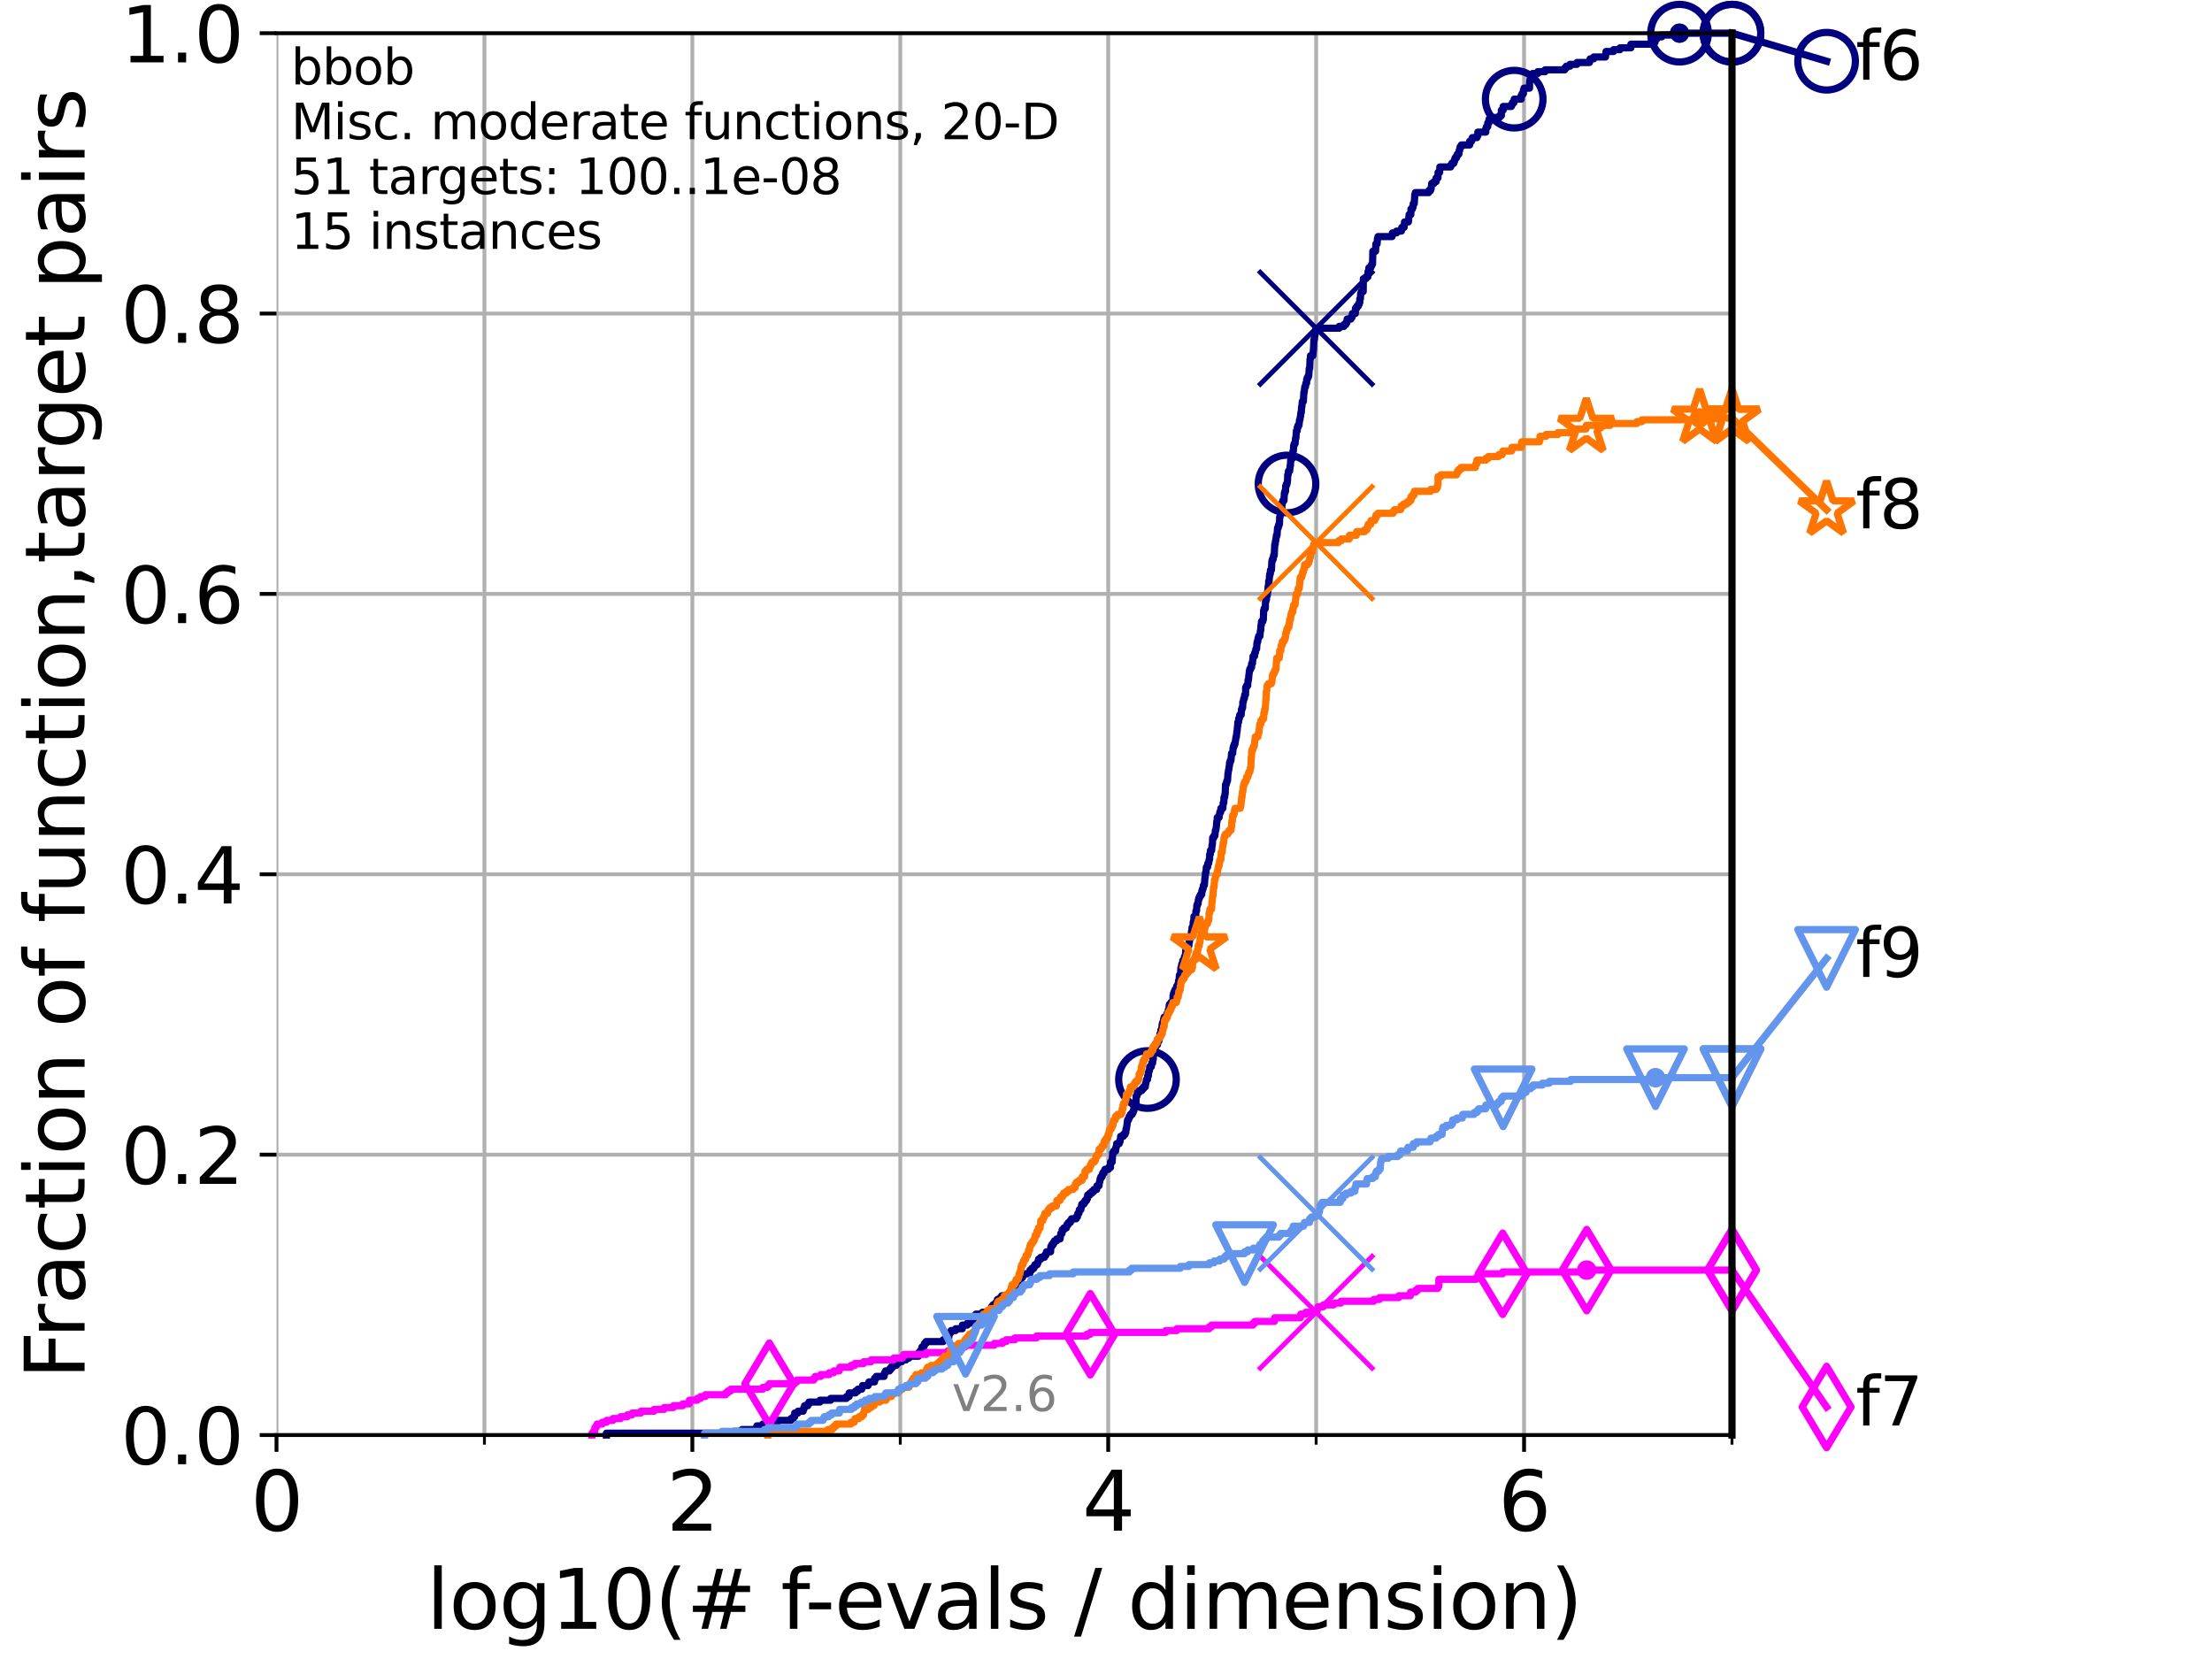 <?xml version="1.0" encoding="utf-8" standalone="no"?>
<!DOCTYPE svg PUBLIC "-//W3C//DTD SVG 1.1//EN"
  "http://www.w3.org/Graphics/SVG/1.1/DTD/svg11.dtd">
<svg xmlns:xlink="http://www.w3.org/1999/xlink" width="460.8pt" height="345.6pt" viewBox="0 0 460.8 345.6" xmlns="http://www.w3.org/2000/svg" version="1.1">
 <defs>
  <style type="text/css">*{stroke-linejoin: round; stroke-linecap: butt}</style>
 </defs>
 <g id="figure_1">
  <g id="patch_1">
   <path d="M 0 345.6 
L 460.8 345.6 
L 460.8 0 
L 0 0 
z
" style="fill: #ffffff"/>
  </g>
  <g id="axes_1">
   <g id="patch_2">
    <path d="M 57.6 298.944 
L 360.806 298.944 
L 360.806 6.912 
L 57.6 6.912 
z
" style="fill: #ffffff"/>
   </g>
   <g id="matplotlib.axis_1">
    <g id="xtick_1">
     <g id="line2d_1">
      <path d="M 57.6 298.944 
L 57.6 6.912 
" clip-path="url(#p1e7a98c519)" style="fill: none; stroke: #b0b0b0; stroke-width: 0.8; stroke-linecap: square"/>
     </g>
     <g id="line2d_2">
      <defs>
       <path id="m9126301e7e" d="M 0 0 
L 0 3.5 
" style="stroke: #000000; stroke-width: 0.8"/>
      </defs>
      <g>
       <use xlink:href="#m9126301e7e" x="57.6" y="298.944" style="stroke: #000000; stroke-width: 0.8"/>
      </g>
     </g>
     <g id="text_1">
      <!-- 0 -->
      <g transform="translate(52.192 318.861)scale(0.17 -0.17)">
       <defs>
        <path id="DejaVuSans-30" d="M 2034 4250 
Q 1547 4250 1301 3770 
Q 1056 3291 1056 2328 
Q 1056 1369 1301 889 
Q 1547 409 2034 409 
Q 2525 409 2770 889 
Q 3016 1369 3016 2328 
Q 3016 3291 2770 3770 
Q 2525 4250 2034 4250 
z
M 2034 4750 
Q 2819 4750 3233 4129 
Q 3647 3509 3647 2328 
Q 3647 1150 3233 529 
Q 2819 -91 2034 -91 
Q 1250 -91 836 529 
Q 422 1150 422 2328 
Q 422 3509 836 4129 
Q 1250 4750 2034 4750 
z
" transform="scale(0.016)"/>
       </defs>
       <use xlink:href="#DejaVuSans-30"/>
      </g>
     </g>
    </g>
    <g id="xtick_2">
     <g id="line2d_3">
      <path d="M 144.23 298.944 
L 144.23 6.912 
" clip-path="url(#p1e7a98c519)" style="fill: none; stroke: #b0b0b0; stroke-width: 0.8; stroke-linecap: square"/>
     </g>
     <g id="line2d_4">
      <g>
       <use xlink:href="#m9126301e7e" x="144.23" y="298.944" style="stroke: #000000; stroke-width: 0.8"/>
      </g>
     </g>
     <g id="text_2">
      <!-- 2 -->
      <g transform="translate(138.822 318.861)scale(0.17 -0.17)">
       <defs>
        <path id="DejaVuSans-32" d="M 1228 531 
L 3431 531 
L 3431 0 
L 469 0 
L 469 531 
Q 828 903 1448 1529 
Q 2069 2156 2228 2338 
Q 2531 2678 2651 2914 
Q 2772 3150 2772 3378 
Q 2772 3750 2511 3984 
Q 2250 4219 1831 4219 
Q 1534 4219 1204 4116 
Q 875 4013 500 3803 
L 500 4441 
Q 881 4594 1212 4672 
Q 1544 4750 1819 4750 
Q 2544 4750 2975 4387 
Q 3406 4025 3406 3419 
Q 3406 3131 3298 2873 
Q 3191 2616 2906 2266 
Q 2828 2175 2409 1742 
Q 1991 1309 1228 531 
z
" transform="scale(0.016)"/>
       </defs>
       <use xlink:href="#DejaVuSans-32"/>
      </g>
     </g>
    </g>
    <g id="xtick_3">
     <g id="line2d_5">
      <path d="M 230.861 298.944 
L 230.861 6.912 
" clip-path="url(#p1e7a98c519)" style="fill: none; stroke: #b0b0b0; stroke-width: 0.8; stroke-linecap: square"/>
     </g>
     <g id="line2d_6">
      <g>
       <use xlink:href="#m9126301e7e" x="230.861" y="298.944" style="stroke: #000000; stroke-width: 0.8"/>
      </g>
     </g>
     <g id="text_3">
      <!-- 4 -->
      <g transform="translate(225.453 318.861)scale(0.17 -0.17)">
       <defs>
        <path id="DejaVuSans-34" d="M 2419 4116 
L 825 1625 
L 2419 1625 
L 2419 4116 
z
M 2253 4666 
L 3047 4666 
L 3047 1625 
L 3713 1625 
L 3713 1100 
L 3047 1100 
L 3047 0 
L 2419 0 
L 2419 1100 
L 313 1100 
L 313 1709 
L 2253 4666 
z
" transform="scale(0.016)"/>
       </defs>
       <use xlink:href="#DejaVuSans-34"/>
      </g>
     </g>
    </g>
    <g id="xtick_4">
     <g id="line2d_7">
      <path d="M 317.491 298.944 
L 317.491 6.912 
" clip-path="url(#p1e7a98c519)" style="fill: none; stroke: #b0b0b0; stroke-width: 0.8; stroke-linecap: square"/>
     </g>
     <g id="line2d_8">
      <g>
       <use xlink:href="#m9126301e7e" x="317.491" y="298.944" style="stroke: #000000; stroke-width: 0.8"/>
      </g>
     </g>
     <g id="text_4">
      <!-- 6 -->
      <g transform="translate(312.083 318.861)scale(0.17 -0.17)">
       <defs>
        <path id="DejaVuSans-36" d="M 2113 2584 
Q 1688 2584 1439 2293 
Q 1191 2003 1191 1497 
Q 1191 994 1439 701 
Q 1688 409 2113 409 
Q 2538 409 2786 701 
Q 3034 994 3034 1497 
Q 3034 2003 2786 2293 
Q 2538 2584 2113 2584 
z
M 3366 4563 
L 3366 3988 
Q 3128 4100 2886 4159 
Q 2644 4219 2406 4219 
Q 1781 4219 1451 3797 
Q 1122 3375 1075 2522 
Q 1259 2794 1537 2939 
Q 1816 3084 2150 3084 
Q 2853 3084 3261 2657 
Q 3669 2231 3669 1497 
Q 3669 778 3244 343 
Q 2819 -91 2113 -91 
Q 1303 -91 875 529 
Q 447 1150 447 2328 
Q 447 3434 972 4092 
Q 1497 4750 2381 4750 
Q 2619 4750 2861 4703 
Q 3103 4656 3366 4563 
z
" transform="scale(0.016)"/>
       </defs>
       <use xlink:href="#DejaVuSans-36"/>
      </g>
     </g>
    </g>
    <g id="xtick_5">
     <g id="line2d_9">
      <path d="M 100.915 298.944 
L 100.915 6.912 
" clip-path="url(#p1e7a98c519)" style="fill: none; stroke: #b0b0b0; stroke-width: 0.8; stroke-linecap: square"/>
     </g>
     <g id="line2d_10">
      <defs>
       <path id="m2150c39a57" d="M 0 0 
L 0 2 
" style="stroke: #000000; stroke-width: 0.6"/>
      </defs>
      <g>
       <use xlink:href="#m2150c39a57" x="100.915" y="298.944" style="stroke: #000000; stroke-width: 0.6"/>
      </g>
     </g>
    </g>
    <g id="xtick_6">
     <g id="line2d_11">
      <path d="M 187.546 298.944 
L 187.546 6.912 
" clip-path="url(#p1e7a98c519)" style="fill: none; stroke: #b0b0b0; stroke-width: 0.8; stroke-linecap: square"/>
     </g>
     <g id="line2d_12">
      <g>
       <use xlink:href="#m2150c39a57" x="187.546" y="298.944" style="stroke: #000000; stroke-width: 0.6"/>
      </g>
     </g>
    </g>
    <g id="xtick_7">
     <g id="line2d_13">
      <path d="M 274.176 298.944 
L 274.176 6.912 
" clip-path="url(#p1e7a98c519)" style="fill: none; stroke: #b0b0b0; stroke-width: 0.8; stroke-linecap: square"/>
     </g>
     <g id="line2d_14">
      <g>
       <use xlink:href="#m2150c39a57" x="274.176" y="298.944" style="stroke: #000000; stroke-width: 0.6"/>
      </g>
     </g>
    </g>
    <g id="xtick_8">
     <g id="line2d_15">
      <path d="M 360.806 298.944 
L 360.806 6.912 
" clip-path="url(#p1e7a98c519)" style="fill: none; stroke: #b0b0b0; stroke-width: 0.8; stroke-linecap: square"/>
     </g>
     <g id="line2d_16">
      <g>
       <use xlink:href="#m2150c39a57" x="360.806" y="298.944" style="stroke: #000000; stroke-width: 0.6"/>
      </g>
     </g>
    </g>
    <g id="text_5">
     <!-- log10(# f-evals / dimension) -->
     <g transform="translate(88.823 339.314)scale(0.17 -0.17)">
      <defs>
       <path id="DejaVuSans-6c" d="M 603 4863 
L 1178 4863 
L 1178 0 
L 603 0 
L 603 4863 
z
" transform="scale(0.016)"/>
       <path id="DejaVuSans-6f" d="M 1959 3097 
Q 1497 3097 1228 2736 
Q 959 2375 959 1747 
Q 959 1119 1226 758 
Q 1494 397 1959 397 
Q 2419 397 2687 759 
Q 2956 1122 2956 1747 
Q 2956 2369 2687 2733 
Q 2419 3097 1959 3097 
z
M 1959 3584 
Q 2709 3584 3137 3096 
Q 3566 2609 3566 1747 
Q 3566 888 3137 398 
Q 2709 -91 1959 -91 
Q 1206 -91 779 398 
Q 353 888 353 1747 
Q 353 2609 779 3096 
Q 1206 3584 1959 3584 
z
" transform="scale(0.016)"/>
       <path id="DejaVuSans-67" d="M 2906 1791 
Q 2906 2416 2648 2759 
Q 2391 3103 1925 3103 
Q 1463 3103 1205 2759 
Q 947 2416 947 1791 
Q 947 1169 1205 825 
Q 1463 481 1925 481 
Q 2391 481 2648 825 
Q 2906 1169 2906 1791 
z
M 3481 434 
Q 3481 -459 3084 -895 
Q 2688 -1331 1869 -1331 
Q 1566 -1331 1297 -1286 
Q 1028 -1241 775 -1147 
L 775 -588 
Q 1028 -725 1275 -790 
Q 1522 -856 1778 -856 
Q 2344 -856 2625 -561 
Q 2906 -266 2906 331 
L 2906 616 
Q 2728 306 2450 153 
Q 2172 0 1784 0 
Q 1141 0 747 490 
Q 353 981 353 1791 
Q 353 2603 747 3093 
Q 1141 3584 1784 3584 
Q 2172 3584 2450 3431 
Q 2728 3278 2906 2969 
L 2906 3500 
L 3481 3500 
L 3481 434 
z
" transform="scale(0.016)"/>
       <path id="DejaVuSans-31" d="M 794 531 
L 1825 531 
L 1825 4091 
L 703 3866 
L 703 4441 
L 1819 4666 
L 2450 4666 
L 2450 531 
L 3481 531 
L 3481 0 
L 794 0 
L 794 531 
z
" transform="scale(0.016)"/>
       <path id="DejaVuSans-28" d="M 1984 4856 
Q 1566 4138 1362 3434 
Q 1159 2731 1159 2009 
Q 1159 1288 1364 580 
Q 1569 -128 1984 -844 
L 1484 -844 
Q 1016 -109 783 600 
Q 550 1309 550 2009 
Q 550 2706 781 3412 
Q 1013 4119 1484 4856 
L 1984 4856 
z
" transform="scale(0.016)"/>
       <path id="DejaVuSans-23" d="M 3272 2816 
L 2363 2816 
L 2100 1772 
L 3016 1772 
L 3272 2816 
z
M 2803 4594 
L 2478 3297 
L 3391 3297 
L 3719 4594 
L 4219 4594 
L 3897 3297 
L 4872 3297 
L 4872 2816 
L 3775 2816 
L 3519 1772 
L 4513 1772 
L 4513 1294 
L 3397 1294 
L 3072 0 
L 2572 0 
L 2894 1294 
L 1978 1294 
L 1656 0 
L 1153 0 
L 1478 1294 
L 494 1294 
L 494 1772 
L 1594 1772 
L 1856 2816 
L 850 2816 
L 850 3297 
L 1978 3297 
L 2297 4594 
L 2803 4594 
z
" transform="scale(0.016)"/>
       <path id="DejaVuSans-20" transform="scale(0.016)"/>
       <path id="DejaVuSans-66" d="M 2375 4863 
L 2375 4384 
L 1825 4384 
Q 1516 4384 1395 4259 
Q 1275 4134 1275 3809 
L 1275 3500 
L 2222 3500 
L 2222 3053 
L 1275 3053 
L 1275 0 
L 697 0 
L 697 3053 
L 147 3053 
L 147 3500 
L 697 3500 
L 697 3744 
Q 697 4328 969 4595 
Q 1241 4863 1831 4863 
L 2375 4863 
z
" transform="scale(0.016)"/>
       <path id="DejaVuSans-2d" d="M 313 2009 
L 1997 2009 
L 1997 1497 
L 313 1497 
L 313 2009 
z
" transform="scale(0.016)"/>
       <path id="DejaVuSans-65" d="M 3597 1894 
L 3597 1613 
L 953 1613 
Q 991 1019 1311 708 
Q 1631 397 2203 397 
Q 2534 397 2845 478 
Q 3156 559 3463 722 
L 3463 178 
Q 3153 47 2828 -22 
Q 2503 -91 2169 -91 
Q 1331 -91 842 396 
Q 353 884 353 1716 
Q 353 2575 817 3079 
Q 1281 3584 2069 3584 
Q 2775 3584 3186 3129 
Q 3597 2675 3597 1894 
z
M 3022 2063 
Q 3016 2534 2758 2815 
Q 2500 3097 2075 3097 
Q 1594 3097 1305 2825 
Q 1016 2553 972 2059 
L 3022 2063 
z
" transform="scale(0.016)"/>
       <path id="DejaVuSans-76" d="M 191 3500 
L 800 3500 
L 1894 563 
L 2988 3500 
L 3597 3500 
L 2284 0 
L 1503 0 
L 191 3500 
z
" transform="scale(0.016)"/>
       <path id="DejaVuSans-61" d="M 2194 1759 
Q 1497 1759 1228 1600 
Q 959 1441 959 1056 
Q 959 750 1161 570 
Q 1363 391 1709 391 
Q 2188 391 2477 730 
Q 2766 1069 2766 1631 
L 2766 1759 
L 2194 1759 
z
M 3341 1997 
L 3341 0 
L 2766 0 
L 2766 531 
Q 2569 213 2275 61 
Q 1981 -91 1556 -91 
Q 1019 -91 701 211 
Q 384 513 384 1019 
Q 384 1609 779 1909 
Q 1175 2209 1959 2209 
L 2766 2209 
L 2766 2266 
Q 2766 2663 2505 2880 
Q 2244 3097 1772 3097 
Q 1472 3097 1187 3025 
Q 903 2953 641 2809 
L 641 3341 
Q 956 3463 1253 3523 
Q 1550 3584 1831 3584 
Q 2591 3584 2966 3190 
Q 3341 2797 3341 1997 
z
" transform="scale(0.016)"/>
       <path id="DejaVuSans-73" d="M 2834 3397 
L 2834 2853 
Q 2591 2978 2328 3040 
Q 2066 3103 1784 3103 
Q 1356 3103 1142 2972 
Q 928 2841 928 2578 
Q 928 2378 1081 2264 
Q 1234 2150 1697 2047 
L 1894 2003 
Q 2506 1872 2764 1633 
Q 3022 1394 3022 966 
Q 3022 478 2636 193 
Q 2250 -91 1575 -91 
Q 1294 -91 989 -36 
Q 684 19 347 128 
L 347 722 
Q 666 556 975 473 
Q 1284 391 1588 391 
Q 1994 391 2212 530 
Q 2431 669 2431 922 
Q 2431 1156 2273 1281 
Q 2116 1406 1581 1522 
L 1381 1569 
Q 847 1681 609 1914 
Q 372 2147 372 2553 
Q 372 3047 722 3315 
Q 1072 3584 1716 3584 
Q 2034 3584 2315 3537 
Q 2597 3491 2834 3397 
z
" transform="scale(0.016)"/>
       <path id="DejaVuSans-2f" d="M 1625 4666 
L 2156 4666 
L 531 -594 
L 0 -594 
L 1625 4666 
z
" transform="scale(0.016)"/>
       <path id="DejaVuSans-64" d="M 2906 2969 
L 2906 4863 
L 3481 4863 
L 3481 0 
L 2906 0 
L 2906 525 
Q 2725 213 2448 61 
Q 2172 -91 1784 -91 
Q 1150 -91 751 415 
Q 353 922 353 1747 
Q 353 2572 751 3078 
Q 1150 3584 1784 3584 
Q 2172 3584 2448 3432 
Q 2725 3281 2906 2969 
z
M 947 1747 
Q 947 1113 1208 752 
Q 1469 391 1925 391 
Q 2381 391 2643 752 
Q 2906 1113 2906 1747 
Q 2906 2381 2643 2742 
Q 2381 3103 1925 3103 
Q 1469 3103 1208 2742 
Q 947 2381 947 1747 
z
" transform="scale(0.016)"/>
       <path id="DejaVuSans-69" d="M 603 3500 
L 1178 3500 
L 1178 0 
L 603 0 
L 603 3500 
z
M 603 4863 
L 1178 4863 
L 1178 4134 
L 603 4134 
L 603 4863 
z
" transform="scale(0.016)"/>
       <path id="DejaVuSans-6d" d="M 3328 2828 
Q 3544 3216 3844 3400 
Q 4144 3584 4550 3584 
Q 5097 3584 5394 3201 
Q 5691 2819 5691 2113 
L 5691 0 
L 5113 0 
L 5113 2094 
Q 5113 2597 4934 2840 
Q 4756 3084 4391 3084 
Q 3944 3084 3684 2787 
Q 3425 2491 3425 1978 
L 3425 0 
L 2847 0 
L 2847 2094 
Q 2847 2600 2669 2842 
Q 2491 3084 2119 3084 
Q 1678 3084 1418 2786 
Q 1159 2488 1159 1978 
L 1159 0 
L 581 0 
L 581 3500 
L 1159 3500 
L 1159 2956 
Q 1356 3278 1631 3431 
Q 1906 3584 2284 3584 
Q 2666 3584 2933 3390 
Q 3200 3197 3328 2828 
z
" transform="scale(0.016)"/>
       <path id="DejaVuSans-6e" d="M 3513 2113 
L 3513 0 
L 2938 0 
L 2938 2094 
Q 2938 2591 2744 2837 
Q 2550 3084 2163 3084 
Q 1697 3084 1428 2787 
Q 1159 2491 1159 1978 
L 1159 0 
L 581 0 
L 581 3500 
L 1159 3500 
L 1159 2956 
Q 1366 3272 1645 3428 
Q 1925 3584 2291 3584 
Q 2894 3584 3203 3211 
Q 3513 2838 3513 2113 
z
" transform="scale(0.016)"/>
       <path id="DejaVuSans-29" d="M 513 4856 
L 1013 4856 
Q 1481 4119 1714 3412 
Q 1947 2706 1947 2009 
Q 1947 1309 1714 600 
Q 1481 -109 1013 -844 
L 513 -844 
Q 928 -128 1133 580 
Q 1338 1288 1338 2009 
Q 1338 2731 1133 3434 
Q 928 4138 513 4856 
z
" transform="scale(0.016)"/>
      </defs>
      <use xlink:href="#DejaVuSans-6c"/>
      <use xlink:href="#DejaVuSans-6f" x="27.783"/>
      <use xlink:href="#DejaVuSans-67" x="88.965"/>
      <use xlink:href="#DejaVuSans-31" x="152.441"/>
      <use xlink:href="#DejaVuSans-30" x="216.064"/>
      <use xlink:href="#DejaVuSans-28" x="279.688"/>
      <use xlink:href="#DejaVuSans-23" x="318.701"/>
      <use xlink:href="#DejaVuSans-20" x="402.49"/>
      <use xlink:href="#DejaVuSans-66" x="434.277"/>
      <use xlink:href="#DejaVuSans-2d" x="463.982"/>
      <use xlink:href="#DejaVuSans-65" x="500.066"/>
      <use xlink:href="#DejaVuSans-76" x="561.59"/>
      <use xlink:href="#DejaVuSans-61" x="620.77"/>
      <use xlink:href="#DejaVuSans-6c" x="682.049"/>
      <use xlink:href="#DejaVuSans-73" x="709.832"/>
      <use xlink:href="#DejaVuSans-20" x="761.932"/>
      <use xlink:href="#DejaVuSans-2f" x="793.719"/>
      <use xlink:href="#DejaVuSans-20" x="827.41"/>
      <use xlink:href="#DejaVuSans-64" x="859.197"/>
      <use xlink:href="#DejaVuSans-69" x="922.674"/>
      <use xlink:href="#DejaVuSans-6d" x="950.457"/>
      <use xlink:href="#DejaVuSans-65" x="1047.869"/>
      <use xlink:href="#DejaVuSans-6e" x="1109.393"/>
      <use xlink:href="#DejaVuSans-73" x="1172.771"/>
      <use xlink:href="#DejaVuSans-69" x="1224.871"/>
      <use xlink:href="#DejaVuSans-6f" x="1252.654"/>
      <use xlink:href="#DejaVuSans-6e" x="1313.836"/>
      <use xlink:href="#DejaVuSans-29" x="1377.215"/>
     </g>
    </g>
   </g>
   <g id="matplotlib.axis_2">
    <g id="ytick_1">
     <g id="line2d_17">
      <path d="M 57.6 298.944 
L 360.806 298.944 
" clip-path="url(#p1e7a98c519)" style="fill: none; stroke: #b0b0b0; stroke-width: 0.8; stroke-linecap: square"/>
     </g>
     <g id="line2d_18">
      <defs>
       <path id="md0390e40aa" d="M 0 0 
L -3.5 0 
" style="stroke: #000000; stroke-width: 0.8"/>
      </defs>
      <g>
       <use xlink:href="#md0390e40aa" x="57.6" y="298.944" style="stroke: #000000; stroke-width: 0.8"/>
      </g>
     </g>
     <g id="text_6">
      <!-- 0.0 -->
      <g transform="translate(25.155 305.023)scale(0.16 -0.16)">
       <defs>
        <path id="DejaVuSans-2e" d="M 684 794 
L 1344 794 
L 1344 0 
L 684 0 
L 684 794 
z
" transform="scale(0.016)"/>
       </defs>
       <use xlink:href="#DejaVuSans-30"/>
       <use xlink:href="#DejaVuSans-2e" x="63.623"/>
       <use xlink:href="#DejaVuSans-30" x="95.41"/>
      </g>
     </g>
    </g>
    <g id="ytick_2">
     <g id="line2d_19">
      <path d="M 57.6 240.538 
L 360.806 240.538 
" clip-path="url(#p1e7a98c519)" style="fill: none; stroke: #b0b0b0; stroke-width: 0.8; stroke-linecap: square"/>
     </g>
     <g id="line2d_20">
      <g>
       <use xlink:href="#md0390e40aa" x="57.6" y="240.538" style="stroke: #000000; stroke-width: 0.8"/>
      </g>
     </g>
     <g id="text_7">
      <!-- 0.2 -->
      <g transform="translate(25.155 246.616)scale(0.16 -0.16)">
       <use xlink:href="#DejaVuSans-30"/>
       <use xlink:href="#DejaVuSans-2e" x="63.623"/>
       <use xlink:href="#DejaVuSans-32" x="95.41"/>
      </g>
     </g>
    </g>
    <g id="ytick_3">
     <g id="line2d_21">
      <path d="M 57.6 182.131 
L 360.806 182.131 
" clip-path="url(#p1e7a98c519)" style="fill: none; stroke: #b0b0b0; stroke-width: 0.8; stroke-linecap: square"/>
     </g>
     <g id="line2d_22">
      <g>
       <use xlink:href="#md0390e40aa" x="57.6" y="182.131" style="stroke: #000000; stroke-width: 0.8"/>
      </g>
     </g>
     <g id="text_8">
      <!-- 0.4 -->
      <g transform="translate(25.155 188.21)scale(0.16 -0.16)">
       <use xlink:href="#DejaVuSans-30"/>
       <use xlink:href="#DejaVuSans-2e" x="63.623"/>
       <use xlink:href="#DejaVuSans-34" x="95.41"/>
      </g>
     </g>
    </g>
    <g id="ytick_4">
     <g id="line2d_23">
      <path d="M 57.6 123.725 
L 360.806 123.725 
" clip-path="url(#p1e7a98c519)" style="fill: none; stroke: #b0b0b0; stroke-width: 0.8; stroke-linecap: square"/>
     </g>
     <g id="line2d_24">
      <g>
       <use xlink:href="#md0390e40aa" x="57.6" y="123.725" style="stroke: #000000; stroke-width: 0.8"/>
      </g>
     </g>
     <g id="text_9">
      <!-- 0.6 -->
      <g transform="translate(25.155 129.804)scale(0.16 -0.16)">
       <use xlink:href="#DejaVuSans-30"/>
       <use xlink:href="#DejaVuSans-2e" x="63.623"/>
       <use xlink:href="#DejaVuSans-36" x="95.41"/>
      </g>
     </g>
    </g>
    <g id="ytick_5">
     <g id="line2d_25">
      <path d="M 57.6 65.318 
L 360.806 65.318 
" clip-path="url(#p1e7a98c519)" style="fill: none; stroke: #b0b0b0; stroke-width: 0.8; stroke-linecap: square"/>
     </g>
     <g id="line2d_26">
      <g>
       <use xlink:href="#md0390e40aa" x="57.6" y="65.318" style="stroke: #000000; stroke-width: 0.8"/>
      </g>
     </g>
     <g id="text_10">
      <!-- 0.8 -->
      <g transform="translate(25.155 71.397)scale(0.16 -0.16)">
       <defs>
        <path id="DejaVuSans-38" d="M 2034 2216 
Q 1584 2216 1326 1975 
Q 1069 1734 1069 1313 
Q 1069 891 1326 650 
Q 1584 409 2034 409 
Q 2484 409 2743 651 
Q 3003 894 3003 1313 
Q 3003 1734 2745 1975 
Q 2488 2216 2034 2216 
z
M 1403 2484 
Q 997 2584 770 2862 
Q 544 3141 544 3541 
Q 544 4100 942 4425 
Q 1341 4750 2034 4750 
Q 2731 4750 3128 4425 
Q 3525 4100 3525 3541 
Q 3525 3141 3298 2862 
Q 3072 2584 2669 2484 
Q 3125 2378 3379 2068 
Q 3634 1759 3634 1313 
Q 3634 634 3220 271 
Q 2806 -91 2034 -91 
Q 1263 -91 848 271 
Q 434 634 434 1313 
Q 434 1759 690 2068 
Q 947 2378 1403 2484 
z
M 1172 3481 
Q 1172 3119 1398 2916 
Q 1625 2713 2034 2713 
Q 2441 2713 2670 2916 
Q 2900 3119 2900 3481 
Q 2900 3844 2670 4047 
Q 2441 4250 2034 4250 
Q 1625 4250 1398 4047 
Q 1172 3844 1172 3481 
z
" transform="scale(0.016)"/>
       </defs>
       <use xlink:href="#DejaVuSans-30"/>
       <use xlink:href="#DejaVuSans-2e" x="63.623"/>
       <use xlink:href="#DejaVuSans-38" x="95.41"/>
      </g>
     </g>
    </g>
    <g id="ytick_6">
     <g id="line2d_27">
      <path d="M 57.6 6.912 
L 360.806 6.912 
" clip-path="url(#p1e7a98c519)" style="fill: none; stroke: #b0b0b0; stroke-width: 0.8; stroke-linecap: square"/>
     </g>
     <g id="line2d_28">
      <g>
       <use xlink:href="#md0390e40aa" x="57.6" y="6.912" style="stroke: #000000; stroke-width: 0.8"/>
      </g>
     </g>
     <g id="text_11">
      <!-- 1.0 -->
      <g transform="translate(25.155 12.991)scale(0.16 -0.16)">
       <use xlink:href="#DejaVuSans-31"/>
       <use xlink:href="#DejaVuSans-2e" x="63.623"/>
       <use xlink:href="#DejaVuSans-30" x="95.41"/>
      </g>
     </g>
    </g>
    <g id="text_12">
     <!-- Fraction of function,target pairs -->
     <g transform="translate(17.62 287.313)rotate(-90)scale(0.17 -0.17)">
      <defs>
       <path id="DejaVuSans-46" d="M 628 4666 
L 3309 4666 
L 3309 4134 
L 1259 4134 
L 1259 2759 
L 3109 2759 
L 3109 2228 
L 1259 2228 
L 1259 0 
L 628 0 
L 628 4666 
z
" transform="scale(0.016)"/>
       <path id="DejaVuSans-72" d="M 2631 2963 
Q 2534 3019 2420 3045 
Q 2306 3072 2169 3072 
Q 1681 3072 1420 2755 
Q 1159 2438 1159 1844 
L 1159 0 
L 581 0 
L 581 3500 
L 1159 3500 
L 1159 2956 
Q 1341 3275 1631 3429 
Q 1922 3584 2338 3584 
Q 2397 3584 2469 3576 
Q 2541 3569 2628 3553 
L 2631 2963 
z
" transform="scale(0.016)"/>
       <path id="DejaVuSans-63" d="M 3122 3366 
L 3122 2828 
Q 2878 2963 2633 3030 
Q 2388 3097 2138 3097 
Q 1578 3097 1268 2742 
Q 959 2388 959 1747 
Q 959 1106 1268 751 
Q 1578 397 2138 397 
Q 2388 397 2633 464 
Q 2878 531 3122 666 
L 3122 134 
Q 2881 22 2623 -34 
Q 2366 -91 2075 -91 
Q 1284 -91 818 406 
Q 353 903 353 1747 
Q 353 2603 823 3093 
Q 1294 3584 2113 3584 
Q 2378 3584 2631 3529 
Q 2884 3475 3122 3366 
z
" transform="scale(0.016)"/>
       <path id="DejaVuSans-74" d="M 1172 4494 
L 1172 3500 
L 2356 3500 
L 2356 3053 
L 1172 3053 
L 1172 1153 
Q 1172 725 1289 603 
Q 1406 481 1766 481 
L 2356 481 
L 2356 0 
L 1766 0 
Q 1100 0 847 248 
Q 594 497 594 1153 
L 594 3053 
L 172 3053 
L 172 3500 
L 594 3500 
L 594 4494 
L 1172 4494 
z
" transform="scale(0.016)"/>
       <path id="DejaVuSans-75" d="M 544 1381 
L 544 3500 
L 1119 3500 
L 1119 1403 
Q 1119 906 1312 657 
Q 1506 409 1894 409 
Q 2359 409 2629 706 
Q 2900 1003 2900 1516 
L 2900 3500 
L 3475 3500 
L 3475 0 
L 2900 0 
L 2900 538 
Q 2691 219 2414 64 
Q 2138 -91 1772 -91 
Q 1169 -91 856 284 
Q 544 659 544 1381 
z
M 1991 3584 
L 1991 3584 
z
" transform="scale(0.016)"/>
       <path id="DejaVuSans-2c" d="M 750 794 
L 1409 794 
L 1409 256 
L 897 -744 
L 494 -744 
L 750 256 
L 750 794 
z
" transform="scale(0.016)"/>
       <path id="DejaVuSans-70" d="M 1159 525 
L 1159 -1331 
L 581 -1331 
L 581 3500 
L 1159 3500 
L 1159 2969 
Q 1341 3281 1617 3432 
Q 1894 3584 2278 3584 
Q 2916 3584 3314 3078 
Q 3713 2572 3713 1747 
Q 3713 922 3314 415 
Q 2916 -91 2278 -91 
Q 1894 -91 1617 61 
Q 1341 213 1159 525 
z
M 3116 1747 
Q 3116 2381 2855 2742 
Q 2594 3103 2138 3103 
Q 1681 3103 1420 2742 
Q 1159 2381 1159 1747 
Q 1159 1113 1420 752 
Q 1681 391 2138 391 
Q 2594 391 2855 752 
Q 3116 1113 3116 1747 
z
" transform="scale(0.016)"/>
      </defs>
      <use xlink:href="#DejaVuSans-46"/>
      <use xlink:href="#DejaVuSans-72" x="50.27"/>
      <use xlink:href="#DejaVuSans-61" x="91.383"/>
      <use xlink:href="#DejaVuSans-63" x="152.662"/>
      <use xlink:href="#DejaVuSans-74" x="207.643"/>
      <use xlink:href="#DejaVuSans-69" x="246.852"/>
      <use xlink:href="#DejaVuSans-6f" x="274.635"/>
      <use xlink:href="#DejaVuSans-6e" x="335.816"/>
      <use xlink:href="#DejaVuSans-20" x="399.195"/>
      <use xlink:href="#DejaVuSans-6f" x="430.982"/>
      <use xlink:href="#DejaVuSans-66" x="492.164"/>
      <use xlink:href="#DejaVuSans-20" x="527.369"/>
      <use xlink:href="#DejaVuSans-66" x="559.156"/>
      <use xlink:href="#DejaVuSans-75" x="594.361"/>
      <use xlink:href="#DejaVuSans-6e" x="657.74"/>
      <use xlink:href="#DejaVuSans-63" x="721.119"/>
      <use xlink:href="#DejaVuSans-74" x="776.1"/>
      <use xlink:href="#DejaVuSans-69" x="815.309"/>
      <use xlink:href="#DejaVuSans-6f" x="843.092"/>
      <use xlink:href="#DejaVuSans-6e" x="904.273"/>
      <use xlink:href="#DejaVuSans-2c" x="967.652"/>
      <use xlink:href="#DejaVuSans-74" x="999.439"/>
      <use xlink:href="#DejaVuSans-61" x="1038.648"/>
      <use xlink:href="#DejaVuSans-72" x="1099.928"/>
      <use xlink:href="#DejaVuSans-67" x="1139.291"/>
      <use xlink:href="#DejaVuSans-65" x="1202.768"/>
      <use xlink:href="#DejaVuSans-74" x="1264.291"/>
      <use xlink:href="#DejaVuSans-20" x="1303.5"/>
      <use xlink:href="#DejaVuSans-70" x="1335.287"/>
      <use xlink:href="#DejaVuSans-61" x="1398.764"/>
      <use xlink:href="#DejaVuSans-69" x="1460.043"/>
      <use xlink:href="#DejaVuSans-72" x="1487.826"/>
      <use xlink:href="#DejaVuSans-73" x="1528.939"/>
     </g>
    </g>
   </g>
   <g id="line2d_29">
    <defs>
     <path id="mb434382f4a" d="M 0 1.5 
C 0.398 1.5 0.779 1.342 1.061 1.061 
C 1.342 0.779 1.5 0.398 1.5 0 
C 1.5 -0.398 1.342 -0.779 1.061 -1.061 
C 0.779 -1.342 0.398 -1.5 0 -1.5 
C -0.398 -1.5 -0.779 -1.342 -1.061 -1.061 
C -1.342 -0.779 -1.5 -0.398 -1.5 0 
C -1.5 0.398 -1.342 0.779 -1.061 1.061 
C -0.779 1.342 -0.398 1.5 0 1.5 
z
" style="stroke: #000080"/>
    </defs>
    <g>
     <use xlink:href="#mb434382f4a" x="349.876" y="6.912" style="fill: #000080; stroke: #000080"/>
     <use xlink:href="#mb434382f4a" x="349.876" y="6.912" style="fill: #000080; stroke: #000080"/>
    </g>
   </g>
   <g id="line2d_30">
    <path d="M 126.323 298.944 
L 126.323 298.562 
L 152.883 298.562 
L 152.883 298.181 
L 154.585 298.181 
L 154.585 297.799 
L 157.587 297.799 
L 157.661 297.035 
L 158.899 297.035 
L 158.899 296.654 
L 161.11 296.654 
L 161.11 296.272 
L 161.943 296.272 
L 161.943 295.89 
L 164.774 295.89 
L 164.774 295.508 
L 165.257 295.508 
L 165.257 295.127 
L 165.547 295.127 
L 165.547 294.363 
L 166.225 294.363 
L 166.225 293.981 
L 167.312 293.981 
L 167.312 293.6 
L 167.455 293.6 
L 167.455 293.218 
L 167.61 293.218 
L 167.61 292.836 
L 168.267 292.836 
L 168.267 292.454 
L 168.537 292.454 
L 168.537 292.073 
L 170.808 292.073 
L 170.808 291.691 
L 173.042 291.691 
L 173.042 291.309 
L 176.342 291.309 
L 176.342 290.927 
L 176.885 290.927 
L 176.908 290.164 
L 178.226 290.164 
L 178.226 289.782 
L 178.71 289.782 
L 178.71 289.4 
L 179.514 289.4 
L 179.514 289.019 
L 179.676 289.019 
L 179.676 288.637 
L 180.843 288.637 
L 180.843 288.255 
L 181.023 288.255 
L 181.023 287.874 
L 182.18 287.874 
L 182.193 287.11 
L 182.532 287.11 
L 182.532 286.728 
L 184.182 286.728 
L 184.266 285.965 
L 184.476 285.965 
L 184.476 285.583 
L 185.302 285.583 
L 185.302 285.201 
L 185.617 285.201 
L 185.617 284.82 
L 185.976 284.82 
L 185.976 284.438 
L 186.679 284.438 
L 186.679 284.056 
L 187.015 284.056 
L 187.015 283.674 
L 187.864 283.674 
L 187.864 283.293 
L 188.718 283.293 
L 188.718 282.911 
L 189.368 282.911 
L 189.368 282.529 
L 191.328 282.529 
L 191.371 281.766 
L 191.698 281.766 
L 191.698 281.384 
L 192.046 281.384 
L 192.052 280.62 
L 192.438 280.62 
L 192.438 280.239 
L 192.585 280.239 
L 192.585 279.857 
L 192.907 279.857 
L 192.907 279.475 
L 196.488 279.475 
L 196.488 279.093 
L 197.085 279.093 
L 197.085 278.712 
L 197.642 278.712 
L 197.694 277.948 
L 197.822 277.948 
L 197.822 277.566 
L 198.125 277.566 
L 198.125 277.185 
L 199.075 277.185 
L 199.075 276.803 
L 200.461 276.803 
L 200.482 276.04 
L 201.502 276.04 
L 201.502 275.658 
L 202.093 275.658 
L 202.093 275.276 
L 202.281 275.276 
L 202.281 274.894 
L 202.728 274.894 
L 202.728 274.513 
L 202.88 274.513 
L 202.88 274.131 
L 203.326 274.131 
L 203.326 273.749 
L 204.652 273.749 
L 204.652 273.367 
L 206.375 273.367 
L 206.479 272.604 
L 206.55 272.604 
L 206.55 272.222 
L 206.837 272.222 
L 206.837 271.84 
L 207.348 271.84 
L 207.348 271.459 
L 207.667 271.459 
L 207.667 271.077 
L 207.783 271.077 
L 207.783 270.695 
L 208.356 270.695 
L 208.356 270.313 
L 208.673 270.313 
L 208.673 269.932 
L 210.801 269.932 
L 210.901 269.168 
L 210.919 269.168 
L 210.919 268.786 
L 211.223 268.786 
L 211.223 268.405 
L 211.681 268.405 
L 211.681 268.023 
L 212.241 268.023 
L 212.241 267.641 
L 212.39 267.641 
L 212.499 266.878 
L 212.541 266.878 
L 212.541 266.496 
L 212.663 266.496 
L 212.663 266.114 
L 213.018 266.114 
L 213.018 265.733 
L 213.24 265.733 
L 213.24 265.351 
L 214.521 265.351 
L 214.569 264.587 
L 214.952 264.587 
L 214.952 264.206 
L 215.381 264.206 
L 215.381 263.824 
L 215.602 263.824 
L 215.602 263.442 
L 216.072 263.442 
L 216.072 263.06 
L 216.239 263.06 
L 216.35 262.297 
L 216.824 262.297 
L 216.824 261.915 
L 217.591 261.915 
L 217.591 261.533 
L 217.858 261.533 
L 217.858 261.152 
L 218.008 261.152 
L 218.008 260.77 
L 218.856 260.77 
L 218.919 259.625 
L 219.134 259.625 
L 219.134 259.243 
L 219.42 259.243 
L 219.42 258.861 
L 219.657 258.861 
L 219.657 258.479 
L 220.121 258.479 
L 220.121 258.098 
L 220.837 258.098 
L 220.925 257.334 
L 220.974 257.334 
L 220.974 256.952 
L 221.233 256.952 
L 221.27 256.189 
L 221.61 256.189 
L 221.61 255.807 
L 222.135 255.807 
L 222.135 255.426 
L 222.285 255.426 
L 222.285 255.044 
L 222.584 255.044 
L 222.584 254.662 
L 222.965 254.662 
L 222.965 254.28 
L 223.213 254.28 
L 223.213 253.899 
L 224.17 253.899 
L 224.17 253.517 
L 224.438 253.517 
L 224.539 252.753 
L 224.762 252.753 
L 224.844 251.99 
L 225.17 251.99 
L 225.265 251.226 
L 225.356 251.226 
L 225.356 250.845 
L 225.783 250.845 
L 225.783 250.463 
L 226.043 250.463 
L 226.043 250.081 
L 226.36 250.081 
L 226.36 249.699 
L 226.538 249.699 
L 226.585 248.936 
L 227.025 248.936 
L 227.025 248.554 
L 227.473 248.554 
L 227.473 248.172 
L 227.885 248.172 
L 227.885 247.791 
L 228.455 247.791 
L 228.511 247.027 
L 228.942 247.027 
L 229.025 246.264 
L 229.087 246.264 
L 229.184 245.5 
L 229.338 245.5 
L 229.338 245.118 
L 229.603 245.118 
L 229.603 244.737 
L 229.722 244.737 
L 229.722 244.355 
L 229.999 244.355 
L 229.999 243.973 
L 230.19 243.973 
L 230.19 243.592 
L 230.922 243.592 
L 230.922 243.21 
L 231.332 243.21 
L 231.335 242.065 
L 231.682 242.065 
L 231.788 240.156 
L 232.006 240.156 
L 232.006 239.774 
L 232.402 239.774 
L 232.466 239.011 
L 232.553 239.011 
L 232.619 238.247 
L 233.156 238.247 
L 233.156 237.865 
L 233.313 237.865 
L 233.413 237.102 
L 233.447 237.102 
L 233.447 236.72 
L 234.012 236.72 
L 234.012 236.338 
L 234.354 236.338 
L 234.354 235.957 
L 234.52 235.957 
L 234.569 235.193 
L 234.648 235.193 
L 234.746 234.43 
L 234.779 234.43 
L 234.831 233.666 
L 234.904 233.666 
L 234.904 233.285 
L 235.11 233.285 
L 235.11 232.903 
L 235.253 232.903 
L 235.253 232.521 
L 235.496 232.521 
L 235.496 232.139 
L 235.863 232.139 
L 235.863 231.758 
L 236.056 231.758 
L 236.056 231.376 
L 236.205 231.376 
L 236.216 230.612 
L 236.332 230.612 
L 236.332 230.231 
L 236.478 230.231 
L 236.478 229.849 
L 236.65 229.849 
L 236.681 228.322 
L 236.854 228.322 
L 236.939 227.558 
L 237.322 227.558 
L 237.322 227.177 
L 237.876 227.177 
L 237.876 226.795 
L 238.212 226.795 
L 238.212 226.413 
L 238.588 226.413 
L 238.651 225.65 
L 238.727 225.65 
L 238.834 224.886 
L 239.041 224.886 
L 239.077 224.123 
L 239.231 224.123 
L 239.253 223.359 
L 239.35 223.359 
L 239.35 222.978 
L 239.468 222.978 
L 239.502 222.214 
L 239.84 222.214 
L 239.925 221.451 
L 240.111 221.451 
L 240.151 220.687 
L 240.241 220.687 
L 240.348 219.16 
L 240.483 219.16 
L 240.483 218.778 
L 240.621 218.778 
L 240.692 218.015 
L 240.762 218.015 
L 240.762 217.633 
L 241.131 217.633 
L 241.166 216.87 
L 241.429 216.87 
L 241.513 216.106 
L 241.607 216.106 
L 241.639 215.343 
L 241.807 215.343 
L 241.83 214.579 
L 242 214.579 
L 242.095 213.434 
L 242.169 213.434 
L 242.169 213.052 
L 242.352 213.052 
L 242.407 212.289 
L 242.497 212.289 
L 242.497 211.907 
L 242.973 211.907 
L 243.08 211.144 
L 243.366 211.144 
L 243.373 210.38 
L 243.5 210.38 
L 243.597 209.235 
L 243.898 209.235 
L 243.898 208.853 
L 244.322 208.853 
L 244.376 207.326 
L 244.46 207.326 
L 244.46 206.944 
L 244.604 206.944 
L 244.604 206.563 
L 244.78 206.563 
L 244.78 206.181 
L 245.012 206.181 
L 245.012 205.799 
L 245.128 205.799 
L 245.128 205.417 
L 245.357 205.417 
L 245.357 205.036 
L 245.49 205.036 
L 245.515 204.272 
L 245.619 204.272 
L 245.696 203.127 
L 245.897 203.127 
L 246.006 201.6 
L 246.078 201.6 
L 246.183 200.837 
L 246.339 200.837 
L 246.403 200.073 
L 246.738 200.073 
L 246.739 199.31 
L 246.88 199.31 
L 246.967 198.546 
L 246.996 198.546 
L 247.019 197.783 
L 247.171 197.783 
L 247.171 197.401 
L 247.377 197.401 
L 247.377 197.019 
L 247.666 197.019 
L 247.699 196.256 
L 247.795 196.256 
L 247.804 195.492 
L 248.016 195.492 
L 248.12 194.729 
L 248.144 194.729 
L 248.22 193.965 
L 248.288 193.965 
L 248.321 193.202 
L 248.514 193.202 
L 248.568 192.056 
L 248.688 192.056 
L 248.724 190.911 
L 249.093 190.911 
L 249.13 189.766 
L 249.261 189.766 
L 249.32 188.621 
L 249.445 188.621 
L 249.445 188.239 
L 249.601 188.239 
L 249.639 187.476 
L 249.72 187.476 
L 249.72 187.094 
L 249.876 187.094 
L 249.876 186.712 
L 250.085 186.712 
L 250.085 186.33 
L 250.346 186.33 
L 250.365 185.567 
L 250.487 185.567 
L 250.487 185.185 
L 250.615 185.185 
L 250.699 184.422 
L 250.892 184.422 
L 250.999 182.895 
L 251.035 182.895 
L 251.141 181.749 
L 251.223 181.749 
L 251.313 180.604 
L 251.575 180.604 
L 251.605 179.841 
L 251.802 179.841 
L 251.872 179.077 
L 251.971 179.077 
L 252.004 177.932 
L 252.142 177.932 
L 252.156 177.169 
L 252.402 177.169 
L 252.498 176.023 
L 252.553 176.023 
L 252.628 174.496 
L 252.87 174.496 
L 252.87 174.115 
L 253.086 174.115 
L 253.189 172.969 
L 253.275 172.969 
L 253.385 172.206 
L 253.39 172.206 
L 253.481 171.061 
L 253.553 171.061 
L 253.584 170.297 
L 253.954 170.297 
L 254.045 169.534 
L 254.116 169.534 
L 254.116 169.152 
L 254.298 169.152 
L 254.331 168.389 
L 254.739 168.389 
L 254.807 167.243 
L 254.945 167.243 
L 254.979 166.098 
L 255.113 166.098 
L 255.177 165.335 
L 255.232 165.335 
L 255.299 163.426 
L 255.458 163.426 
L 255.458 163.044 
L 255.57 163.044 
L 255.57 162.662 
L 255.713 162.662 
L 255.808 161.135 
L 255.832 161.135 
L 255.931 160.372 
L 255.979 160.372 
L 256.068 159.608 
L 256.106 159.608 
L 256.148 158.845 
L 256.271 158.845 
L 256.271 158.463 
L 256.426 158.463 
L 256.528 157.318 
L 256.55 157.318 
L 256.55 156.936 
L 256.787 156.936 
L 256.872 155.791 
L 256.967 155.791 
L 256.967 155.409 
L 257.11 155.409 
L 257.11 155.028 
L 257.262 155.028 
L 257.364 154.264 
L 257.377 154.264 
L 257.484 153.501 
L 257.563 153.501 
L 257.67 152.355 
L 257.71 152.355 
L 257.806 151.21 
L 257.85 151.21 
L 257.86 150.447 
L 258.017 150.447 
L 258.037 149.683 
L 258.184 149.683 
L 258.259 148.92 
L 258.558 148.92 
L 258.618 147.774 
L 258.745 147.774 
L 258.745 147.393 
L 258.869 147.393 
L 258.899 146.248 
L 258.999 146.248 
L 259.103 145.484 
L 259.233 145.484 
L 259.297 144.721 
L 259.462 144.721 
L 259.498 143.194 
L 259.676 143.194 
L 259.676 142.812 
L 259.917 142.812 
L 259.992 141.667 
L 260.077 141.667 
L 260.173 140.521 
L 260.195 140.521 
L 260.272 139.758 
L 260.351 139.758 
L 260.351 139.376 
L 260.551 139.376 
L 260.551 138.994 
L 260.73 138.994 
L 260.739 138.231 
L 260.902 138.231 
L 261.009 137.086 
L 261.036 137.086 
L 261.036 136.704 
L 261.339 136.704 
L 261.384 135.941 
L 261.53 135.941 
L 261.625 135.177 
L 261.782 135.177 
L 261.833 134.032 
L 261.898 134.032 
L 261.898 133.65 
L 262.019 133.65 
L 262.088 132.887 
L 262.205 132.887 
L 262.205 132.505 
L 262.467 132.505 
L 262.571 131.36 
L 262.62 131.36 
L 262.687 130.214 
L 262.758 130.214 
L 262.79 129.451 
L 263.067 129.451 
L 263.067 129.069 
L 263.18 129.069 
L 263.239 127.16 
L 263.338 127.16 
L 263.338 126.779 
L 263.579 126.779 
L 263.633 125.252 
L 263.714 125.252 
L 263.714 124.87 
L 263.829 124.87 
L 263.837 124.107 
L 263.991 124.107 
L 264.029 123.343 
L 264.105 123.343 
L 264.166 122.198 
L 264.24 122.198 
L 264.303 121.053 
L 264.376 121.053 
L 264.47 119.907 
L 264.525 119.907 
L 264.525 119.526 
L 264.638 119.526 
L 264.656 118.762 
L 264.859 118.762 
L 264.96 116.853 
L 265.067 116.853 
L 265.067 116.472 
L 265.239 116.472 
L 265.3 115.708 
L 265.446 115.708 
L 265.551 113.418 
L 265.642 113.418 
L 265.702 112.654 
L 265.761 112.654 
L 265.854 111.891 
L 265.893 111.891 
L 265.893 111.509 
L 266.032 111.509 
L 266.132 109.982 
L 266.282 109.982 
L 266.282 109.6 
L 266.396 109.6 
L 266.396 109.219 
L 266.534 109.219 
L 266.582 107.692 
L 266.662 107.692 
L 266.77 106.546 
L 266.863 106.546 
L 266.942 105.783 
L 267.026 105.783 
L 267.11 104.638 
L 267.25 104.638 
L 267.25 104.256 
L 267.48 104.256 
L 267.558 102.729 
L 267.66 102.729 
L 267.66 102.347 
L 267.798 102.347 
L 267.833 101.202 
L 267.971 101.202 
L 267.971 100.82 
L 268.112 100.82 
L 268.222 100.057 
L 268.223 100.057 
L 268.252 98.912 
L 268.345 98.912 
L 268.405 98.148 
L 268.659 98.148 
L 268.761 97.003 
L 268.825 97.003 
L 268.862 95.858 
L 268.982 95.858 
L 268.982 95.476 
L 269.26 95.476 
L 269.352 93.949 
L 269.435 93.949 
L 269.493 92.804 
L 269.599 92.804 
L 269.599 92.422 
L 269.795 92.422 
L 269.887 91.277 
L 269.963 91.277 
L 270.063 89.75 
L 270.231 89.75 
L 270.261 88.986 
L 270.4 88.986 
L 270.4 88.605 
L 270.606 88.605 
L 270.715 87.459 
L 270.797 87.459 
L 270.899 86.696 
L 270.944 86.696 
L 270.988 85.932 
L 271.084 85.932 
L 271.136 84.787 
L 271.196 84.787 
L 271.289 83.642 
L 271.509 83.642 
L 271.62 81.733 
L 271.695 81.733 
L 271.803 80.588 
L 271.955 80.588 
L 272.03 79.825 
L 272.187 79.825 
L 272.196 79.061 
L 272.324 79.061 
L 272.324 78.679 
L 272.513 78.679 
L 272.513 78.298 
L 272.637 78.298 
L 272.732 76.771 
L 272.835 76.771 
L 272.902 74.862 
L 272.954 74.862 
L 272.998 74.098 
L 273.489 74.098 
L 273.596 72.953 
L 273.61 72.953 
L 273.718 70.663 
L 273.823 70.663 
L 273.864 69.899 
L 273.937 69.899 
L 274.023 68.754 
L 274.173 68.754 
L 274.173 68.372 
L 278.981 68.372 
L 278.981 67.991 
L 279.966 67.991 
L 279.966 67.609 
L 280.36 67.609 
L 280.36 67.227 
L 280.598 67.227 
L 280.632 66.464 
L 281.422 66.464 
L 281.422 66.082 
L 281.669 66.082 
L 281.726 65.318 
L 282.335 65.318 
L 282.371 64.173 
L 282.66 64.173 
L 282.66 63.791 
L 282.948 63.791 
L 282.948 63.41 
L 283.141 63.41 
L 283.141 63.028 
L 283.273 63.028 
L 283.273 62.264 
L 283.393 62.264 
L 283.451 61.119 
L 283.58 61.119 
L 283.58 60.738 
L 283.978 60.738 
L 284.012 58.065 
L 284.525 58.065 
L 284.525 57.684 
L 284.954 57.684 
L 284.994 56.538 
L 285.152 56.538 
L 285.165 55.775 
L 285.564 55.775 
L 285.564 55.393 
L 285.756 55.393 
L 285.756 55.011 
L 285.929 55.011 
L 285.981 52.339 
L 286.556 52.339 
L 286.614 50.812 
L 286.875 50.812 
L 286.953 49.667 
L 287.06 49.667 
L 287.06 49.285 
L 289.992 49.285 
L 290.063 48.522 
L 290.925 48.522 
L 290.925 48.14 
L 291.939 48.14 
L 292.019 47.377 
L 292.499 47.377 
L 292.589 46.231 
L 293.391 46.231 
L 293.501 45.086 
L 293.543 45.086 
L 293.543 44.704 
L 293.901 44.704 
L 293.929 43.559 
L 294.206 43.559 
L 294.206 43.177 
L 294.373 43.177 
L 294.406 42.414 
L 294.616 42.414 
L 294.726 40.505 
L 294.842 40.505 
L 294.842 40.123 
L 297.608 40.123 
L 297.608 39.742 
L 297.988 39.742 
L 297.988 39.36 
L 298.12 39.36 
L 298.206 38.597 
L 298.242 38.597 
L 298.242 38.215 
L 298.721 38.215 
L 298.721 37.833 
L 299.176 37.833 
L 299.178 37.07 
L 299.552 37.07 
L 299.573 35.924 
L 299.904 35.924 
L 299.944 34.779 
L 302.2 34.779 
L 302.2 34.397 
L 302.425 34.397 
L 302.425 34.016 
L 302.859 34.016 
L 302.859 33.634 
L 303 33.634 
L 303 33.252 
L 303.132 33.252 
L 303.132 32.87 
L 303.421 32.87 
L 303.421 32.489 
L 303.595 32.489 
L 303.595 32.107 
L 303.909 32.107 
L 303.968 31.343 
L 304.072 31.343 
L 304.172 30.58 
L 304.422 30.58 
L 304.422 30.198 
L 306.159 30.198 
L 306.159 29.435 
L 306.564 29.435 
L 306.564 29.053 
L 306.709 29.053 
L 306.709 28.671 
L 307.665 28.671 
L 307.665 28.29 
L 307.856 28.29 
L 307.856 27.526 
L 309.52 27.526 
L 309.52 26.763 
L 309.657 26.763 
L 309.657 26.381 
L 309.921 26.381 
L 309.921 25.617 
L 310.173 25.617 
L 310.173 24.854 
L 310.596 24.854 
L 310.596 24.472 
L 312.383 24.472 
L 312.383 24.09 
L 312.762 24.09 
L 312.762 22.945 
L 313.131 22.945 
L 313.131 22.182 
L 314.843 22.182 
L 314.843 21.8 
L 315.038 21.8 
L 315.038 21.418 
L 315.365 21.418 
L 315.434 20.655 
L 316.893 20.655 
L 316.893 19.891 
L 317.067 19.891 
L 317.067 19.509 
L 317.361 19.509 
L 317.361 18.746 
L 317.476 18.746 
L 317.476 18.364 
L 318.626 18.364 
L 318.653 16.837 
L 318.741 16.837 
L 318.741 16.456 
L 319.166 16.456 
L 319.27 15.31 
L 320.344 15.31 
L 320.344 14.929 
L 321.871 14.929 
L 321.871 14.547 
L 325.961 14.547 
L 325.961 14.165 
L 326.29 14.165 
L 326.29 13.783 
L 327.067 13.783 
L 327.067 13.402 
L 328.511 13.402 
L 328.511 13.02 
L 331.12 13.02 
L 331.12 12.638 
L 331.248 12.638 
L 331.248 12.256 
L 331.997 12.256 
L 331.997 11.875 
L 334.453 11.875 
L 334.56 10.729 
L 336.128 10.729 
L 336.128 10.348 
L 337.475 10.348 
L 337.475 9.966 
L 339.743 9.966 
L 339.743 9.202 
L 343.89 9.202 
L 343.89 8.821 
L 344.771 8.821 
L 344.832 8.057 
L 345.207 8.057 
L 345.207 7.675 
L 346.171 7.675 
L 346.171 7.294 
L 349.876 7.294 
L 349.876 6.912 
L 360.806 6.912 
L 360.806 6.912 
" style="fill: none; stroke: #000080; stroke-width: 1.5; stroke-linecap: square"/>
   </g>
   <g id="line2d_31">
    <defs>
     <path id="m84a860ede9" d="M 0 6 
C 1.591 6 3.117 5.368 4.243 4.243 
C 5.368 3.117 6 1.591 6 0 
C 6 -1.591 5.368 -3.117 4.243 -4.243 
C 3.117 -5.368 1.591 -6 0 -6 
C -1.591 -6 -3.117 -5.368 -4.243 -4.243 
C -5.368 -3.117 -6 -1.591 -6 0 
C -6 1.591 -5.368 3.117 -4.243 4.243 
C -3.117 5.368 -1.591 6 0 6 
z
" style="stroke: #000080; stroke-width: 1.5"/>
    </defs>
    <g>
     <use xlink:href="#m84a860ede9" x="239.041" y="224.886" style="fill-opacity: 0; stroke: #000080; stroke-width: 1.5"/>
     <use xlink:href="#m84a860ede9" x="268.112" y="100.82" style="fill-opacity: 0; stroke: #000080; stroke-width: 1.5"/>
     <use xlink:href="#m84a860ede9" x="315.434" y="20.655" style="fill-opacity: 0; stroke: #000080; stroke-width: 1.5"/>
     <use xlink:href="#m84a860ede9" x="349.876" y="6.912" style="fill-opacity: 0; stroke: #000080; stroke-width: 1.5"/>
     <use xlink:href="#m84a860ede9" x="360.806" y="6.912" style="fill-opacity: 0; stroke: #000080; stroke-width: 1.5"/>
    </g>
   </g>
   <g id="line2d_32">
    <path style="fill: none; stroke: #000080; stroke-width: 1.5; stroke-linecap: square"/>
    <g/>
   </g>
   <g id="line2d_33">
    <path d="M 274.176 68.372 
" clip-path="url(#p1e7a98c519)" style="fill: none; stroke: #000080; stroke-width: 1.5; stroke-linecap: square"/>
    <defs>
     <path id="ma13146edad" d="M -12 12 
L 12 -12 
M -12 -12 
L 12 12 
" style="stroke: #000080"/>
    </defs>
    <g clip-path="url(#p1e7a98c519)">
     <use xlink:href="#ma13146edad" x="274.176" y="68.372" style="fill: #000080; stroke: #000080"/>
    </g>
   </g>
   <g id="line2d_34">
    <defs>
     <path id="m4ec918edb2" d="M 0 1.5 
C 0.398 1.5 0.779 1.342 1.061 1.061 
C 1.342 0.779 1.5 0.398 1.5 0 
C 1.5 -0.398 1.342 -0.779 1.061 -1.061 
C 0.779 -1.342 0.398 -1.5 0 -1.5 
C -0.398 -1.5 -0.779 -1.342 -1.061 -1.061 
C -1.342 -0.779 -1.5 -0.398 -1.5 0 
C -1.5 0.398 -1.342 0.779 -1.061 1.061 
C -0.779 1.342 -0.398 1.5 0 1.5 
z
" style="stroke: #ff00ff"/>
    </defs>
    <g>
     <use xlink:href="#m4ec918edb2" x="330.539" y="264.587" style="fill: #ff00ff; stroke: #ff00ff"/>
     <use xlink:href="#m4ec918edb2" x="330.539" y="264.587" style="fill: #ff00ff; stroke: #ff00ff"/>
    </g>
   </g>
   <g id="line2d_35">
    <path d="M 123.318 298.944 
L 123.318 298.562 
L 123.601 298.562 
L 123.601 298.181 
L 123.909 298.181 
L 123.909 297.417 
L 124.184 297.417 
L 124.184 297.035 
L 124.401 297.035 
L 124.401 296.654 
L 125.451 296.654 
L 125.451 296.272 
L 126.372 296.272 
L 126.372 295.89 
L 127.686 295.89 
L 127.686 295.508 
L 129.272 295.508 
L 129.272 295.127 
L 130.676 295.127 
L 130.676 294.745 
L 131.674 294.745 
L 131.674 294.363 
L 133.507 294.363 
L 133.507 293.981 
L 136.242 293.981 
L 136.242 293.6 
L 138.349 293.6 
L 138.349 293.218 
L 140.29 293.218 
L 140.29 292.836 
L 142.238 292.836 
L 142.238 292.454 
L 143.599 292.454 
L 143.609 291.691 
L 145.246 291.691 
L 145.246 291.309 
L 145.955 291.309 
L 145.955 290.927 
L 146.941 290.927 
L 146.941 290.546 
L 151.181 290.546 
L 151.181 290.164 
L 151.624 290.164 
L 151.624 289.782 
L 152.206 289.782 
L 152.206 289.4 
L 158.895 289.4 
L 158.895 289.019 
L 159.882 289.019 
L 159.882 288.637 
L 160.259 288.637 
L 160.259 288.255 
L 165.523 288.255 
L 165.523 287.874 
L 166.002 287.874 
L 166.002 287.492 
L 169.519 287.492 
L 169.519 287.11 
L 169.845 287.11 
L 169.845 286.728 
L 170.997 286.728 
L 170.997 286.347 
L 172.741 286.347 
L 172.741 285.965 
L 173.691 285.965 
L 173.691 285.583 
L 174.822 285.583 
L 174.822 285.201 
L 174.938 285.201 
L 174.938 284.82 
L 177.287 284.82 
L 177.287 284.438 
L 178.067 284.438 
L 178.067 284.056 
L 179.904 284.056 
L 179.904 283.674 
L 181.455 283.674 
L 181.455 283.293 
L 186.191 283.293 
L 186.191 282.911 
L 187.991 282.911 
L 187.991 282.529 
L 188.302 282.529 
L 188.302 282.147 
L 192.972 282.147 
L 192.972 281.766 
L 197.487 281.766 
L 197.487 281.384 
L 198.166 281.384 
L 198.166 281.002 
L 200.4 281.002 
L 200.4 280.62 
L 201.015 280.62 
L 201.015 280.239 
L 207.12 280.239 
L 207.12 279.857 
L 208.825 279.857 
L 208.825 279.475 
L 209.621 279.475 
L 209.621 279.093 
L 211.418 279.093 
L 211.418 278.712 
L 215.933 278.712 
L 215.933 278.33 
L 226.406 278.33 
L 226.406 277.948 
L 227.135 277.948 
L 227.135 277.566 
L 242.825 277.566 
L 242.825 277.185 
L 245.142 277.185 
L 245.142 276.803 
L 251.876 276.803 
L 251.876 276.421 
L 252.378 276.421 
L 252.378 276.04 
L 261.005 276.04 
L 261.005 275.658 
L 261.4 275.658 
L 261.4 275.276 
L 265.48 275.276 
L 265.52 274.513 
L 270.901 274.513 
L 270.98 273.749 
L 272.008 273.749 
L 272.008 273.367 
L 274.219 273.367 
L 274.219 272.986 
L 274.425 272.986 
L 274.425 272.604 
L 274.557 272.604 
L 274.557 272.222 
L 275.659 272.222 
L 275.659 271.84 
L 277.819 271.84 
L 277.819 271.459 
L 279.311 271.459 
L 279.311 271.077 
L 286.162 271.077 
L 286.162 270.695 
L 287.374 270.695 
L 287.374 270.313 
L 291.387 270.313 
L 291.387 269.932 
L 293.813 269.932 
L 293.836 269.168 
L 294.901 269.168 
L 294.901 268.786 
L 295.35 268.786 
L 295.35 268.405 
L 299.505 268.405 
L 299.505 268.023 
L 299.735 268.023 
L 299.735 266.496 
L 307.537 266.496 
L 307.537 266.114 
L 307.911 266.114 
L 307.911 265.733 
L 308.137 265.733 
L 308.137 265.351 
L 313.036 265.351 
L 313.036 264.969 
L 330.539 264.969 
L 330.539 264.587 
L 360.806 264.587 
L 360.806 264.587 
" style="fill: none; stroke: #ff00ff; stroke-width: 1.5; stroke-linecap: square"/>
   </g>
   <g id="line2d_36">
    <defs>
     <path id="ma4a8495487" d="M 0 8.485 
L 5.091 0 
L 0 -8.485 
L -5.091 0 
z
" style="stroke: #ff00ff; stroke-width: 1.5; stroke-linejoin: miter"/>
    </defs>
    <g>
     <use xlink:href="#ma4a8495487" x="160.259" y="288.255" style="fill-opacity: 0; stroke: #ff00ff; stroke-width: 1.5; stroke-linejoin: miter"/>
     <use xlink:href="#ma4a8495487" x="227.135" y="277.948" style="fill-opacity: 0; stroke: #ff00ff; stroke-width: 1.5; stroke-linejoin: miter"/>
     <use xlink:href="#ma4a8495487" x="313.036" y="265.351" style="fill-opacity: 0; stroke: #ff00ff; stroke-width: 1.5; stroke-linejoin: miter"/>
     <use xlink:href="#ma4a8495487" x="330.539" y="264.587" style="fill-opacity: 0; stroke: #ff00ff; stroke-width: 1.5; stroke-linejoin: miter"/>
     <use xlink:href="#ma4a8495487" x="360.806" y="264.587" style="fill-opacity: 0; stroke: #ff00ff; stroke-width: 1.5; stroke-linejoin: miter"/>
    </g>
   </g>
   <g id="line2d_37">
    <path style="fill: none; stroke: #ff00ff; stroke-width: 1.5; stroke-linecap: square"/>
    <g/>
   </g>
   <g id="line2d_38">
    <path d="M 274.176 273.367 
" clip-path="url(#p1e7a98c519)" style="fill: none; stroke: #ff00ff; stroke-width: 1.5; stroke-linecap: square"/>
    <defs>
     <path id="me8b783365c" d="M -12 12 
L 12 -12 
M -12 -12 
L 12 12 
" style="stroke: #ff00ff"/>
    </defs>
    <g clip-path="url(#p1e7a98c519)">
     <use xlink:href="#me8b783365c" x="274.176" y="273.367" style="fill: #ff00ff; stroke: #ff00ff"/>
    </g>
   </g>
   <g id="line2d_39">
    <defs>
     <path id="mc7341d65d7" d="M 0 1.5 
C 0.398 1.5 0.779 1.342 1.061 1.061 
C 1.342 0.779 1.5 0.398 1.5 0 
C 1.5 -0.398 1.342 -0.779 1.061 -1.061 
C 0.779 -1.342 0.398 -1.5 0 -1.5 
C -0.398 -1.5 -0.779 -1.342 -1.061 -1.061 
C -1.342 -0.779 -1.5 -0.398 -1.5 0 
C -1.5 0.398 -1.342 0.779 -1.061 1.061 
C -0.779 1.342 -0.398 1.5 0 1.5 
z
" style="stroke: #ff7500"/>
    </defs>
    <g>
     <use xlink:href="#mc7341d65d7" x="354.058" y="87.078" style="fill: #ff7500; stroke: #ff7500"/>
     <use xlink:href="#mc7341d65d7" x="354.058" y="87.078" style="fill: #ff7500; stroke: #ff7500"/>
    </g>
   </g>
   <g id="line2d_40">
    <path d="M 159.935 298.944 
L 159.935 298.562 
L 166.105 298.562 
L 166.105 298.181 
L 172.453 298.181 
L 172.453 297.799 
L 173.386 297.799 
L 173.386 297.417 
L 173.784 297.417 
L 173.784 297.035 
L 174.176 297.035 
L 174.176 296.654 
L 177.271 296.654 
L 177.271 296.272 
L 177.961 296.272 
L 177.961 295.89 
L 178.114 295.89 
L 178.114 295.508 
L 178.951 295.508 
L 178.951 295.127 
L 179.549 295.127 
L 179.549 294.745 
L 179.894 294.745 
L 179.991 293.981 
L 180.088 293.981 
L 180.088 293.6 
L 180.891 293.6 
L 180.891 293.218 
L 181.449 293.218 
L 181.449 292.836 
L 182.067 292.836 
L 182.087 292.073 
L 183.286 292.073 
L 183.286 291.691 
L 184.565 291.691 
L 184.565 291.309 
L 184.839 291.309 
L 184.839 290.927 
L 185.679 290.927 
L 185.679 290.546 
L 186.002 290.546 
L 186.002 290.164 
L 187.047 290.164 
L 187.047 289.782 
L 187.448 289.782 
L 187.448 289.4 
L 187.968 289.4 
L 187.968 289.019 
L 189.309 289.019 
L 189.309 288.637 
L 189.507 288.637 
L 189.507 288.255 
L 189.782 288.255 
L 189.782 287.874 
L 189.996 287.874 
L 189.996 287.492 
L 190.229 287.492 
L 190.229 287.11 
L 190.652 287.11 
L 190.652 286.728 
L 190.813 286.728 
L 190.813 286.347 
L 191.986 286.347 
L 191.986 285.965 
L 193.029 285.965 
L 193.045 285.201 
L 193.224 285.201 
L 193.224 284.82 
L 193.973 284.82 
L 193.973 284.438 
L 195.233 284.438 
L 195.233 284.056 
L 195.653 284.056 
L 195.653 283.674 
L 196.077 283.674 
L 196.077 283.293 
L 196.401 283.293 
L 196.401 282.911 
L 196.711 282.911 
L 196.711 282.529 
L 197.686 282.529 
L 197.686 282.147 
L 197.822 282.147 
L 197.93 281.384 
L 198.181 281.384 
L 198.181 281.002 
L 199.056 281.002 
L 199.056 280.62 
L 199.211 280.62 
L 199.211 280.239 
L 199.683 280.239 
L 199.683 279.857 
L 200.831 279.857 
L 200.831 279.475 
L 201.001 279.475 
L 201.001 279.093 
L 201.323 279.093 
L 201.323 278.712 
L 201.692 278.712 
L 201.692 278.33 
L 201.939 278.33 
L 201.939 277.948 
L 202.585 277.948 
L 202.585 277.566 
L 203.043 277.566 
L 203.043 277.185 
L 203.265 277.185 
L 203.335 276.421 
L 203.597 276.421 
L 203.597 276.04 
L 204.024 276.04 
L 204.024 275.658 
L 204.255 275.658 
L 204.255 275.276 
L 204.383 275.276 
L 204.383 274.894 
L 204.595 274.894 
L 204.646 274.131 
L 204.852 274.131 
L 204.852 273.749 
L 205.499 273.749 
L 205.499 273.367 
L 205.737 273.367 
L 205.737 272.986 
L 206.413 272.986 
L 206.413 272.604 
L 207.545 272.604 
L 207.545 272.222 
L 207.691 272.222 
L 207.766 271.459 
L 207.96 271.459 
L 207.96 271.077 
L 208.651 271.077 
L 208.651 270.695 
L 209.161 270.695 
L 209.21 269.932 
L 209.796 269.932 
L 209.796 269.55 
L 210.221 269.55 
L 210.221 269.168 
L 210.448 269.168 
L 210.448 268.786 
L 210.626 268.786 
L 210.689 268.023 
L 210.823 268.023 
L 210.823 267.641 
L 211.363 267.641 
L 211.363 267.259 
L 211.564 267.259 
L 211.564 266.878 
L 211.69 266.878 
L 211.69 266.496 
L 212.099 266.496 
L 212.099 266.114 
L 212.246 266.114 
L 212.285 265.351 
L 212.479 265.351 
L 212.56 264.587 
L 212.668 264.587 
L 212.719 263.824 
L 212.838 263.824 
L 212.838 263.442 
L 213.128 263.442 
L 213.19 262.679 
L 213.425 262.679 
L 213.425 262.297 
L 213.683 262.297 
L 213.735 261.533 
L 214.066 261.533 
L 214.066 261.152 
L 214.21 261.152 
L 214.282 260.388 
L 214.471 260.388 
L 214.533 259.625 
L 214.651 259.625 
L 214.651 259.243 
L 214.915 259.243 
L 214.915 258.861 
L 215.17 258.861 
L 215.17 258.479 
L 215.435 258.479 
L 215.435 258.098 
L 215.572 258.098 
L 215.66 257.334 
L 215.967 257.334 
L 215.986 256.571 
L 216.27 256.571 
L 216.31 255.807 
L 216.677 255.807 
L 216.786 254.662 
L 216.813 254.662 
L 216.813 254.28 
L 217.251 254.28 
L 217.339 253.517 
L 217.583 253.517 
L 217.672 252.753 
L 218.263 252.753 
L 218.343 251.99 
L 218.656 251.99 
L 218.656 251.608 
L 219.2 251.608 
L 219.2 251.226 
L 220.072 251.226 
L 220.164 250.081 
L 220.82 250.081 
L 220.929 249.318 
L 221.373 249.318 
L 221.373 248.936 
L 221.554 248.936 
L 221.554 248.554 
L 222.111 248.554 
L 222.111 248.172 
L 222.593 248.172 
L 222.593 247.791 
L 223.563 247.791 
L 223.563 247.409 
L 223.974 247.409 
L 224.007 246.645 
L 224.256 246.645 
L 224.256 246.264 
L 224.783 246.264 
L 224.783 245.882 
L 225.428 245.882 
L 225.443 245.118 
L 225.948 245.118 
L 226.022 243.973 
L 226.359 243.973 
L 226.359 243.592 
L 226.943 243.592 
L 226.943 243.21 
L 227.071 243.21 
L 227.071 242.828 
L 227.268 242.828 
L 227.268 242.446 
L 227.457 242.446 
L 227.457 242.065 
L 227.993 242.065 
L 227.993 241.683 
L 228.209 241.683 
L 228.309 240.919 
L 228.526 240.919 
L 228.526 240.538 
L 228.887 240.538 
L 228.981 239.392 
L 229.376 239.392 
L 229.376 239.011 
L 229.637 239.011 
L 229.637 238.629 
L 229.981 238.629 
L 229.994 237.865 
L 230.194 237.865 
L 230.194 237.484 
L 230.479 237.484 
L 230.479 237.102 
L 230.767 237.102 
L 230.82 236.338 
L 231.031 236.338 
L 231.058 235.575 
L 231.204 235.575 
L 231.204 235.193 
L 231.495 235.193 
L 231.495 234.811 
L 231.673 234.811 
L 231.673 234.43 
L 231.847 234.43 
L 231.906 233.666 
L 232.016 233.666 
L 232.016 233.285 
L 232.338 233.285 
L 232.402 232.521 
L 232.835 232.521 
L 232.835 232.139 
L 233.575 232.139 
L 233.575 231.758 
L 233.749 231.758 
L 233.754 230.994 
L 233.939 230.994 
L 233.941 230.231 
L 234.056 230.231 
L 234.056 229.849 
L 234.34 229.849 
L 234.438 229.085 
L 234.558 229.085 
L 234.651 227.94 
L 235.133 227.94 
L 235.133 227.558 
L 235.257 227.558 
L 235.257 227.177 
L 235.476 227.177 
L 235.479 226.413 
L 236.087 226.413 
L 236.087 226.031 
L 236.342 226.031 
L 236.342 225.65 
L 236.583 225.65 
L 236.583 225.268 
L 237.007 225.268 
L 237.007 224.886 
L 237.216 224.886 
L 237.313 223.741 
L 237.505 223.741 
L 237.505 223.359 
L 237.717 223.359 
L 237.76 222.214 
L 237.91 222.214 
L 238.018 221.451 
L 238.126 221.451 
L 238.126 221.069 
L 238.286 221.069 
L 238.286 220.687 
L 238.557 220.687 
L 238.557 220.305 
L 238.722 220.305 
L 238.722 219.924 
L 238.844 219.924 
L 238.844 219.542 
L 239.673 219.542 
L 239.673 219.16 
L 239.909 219.16 
L 239.909 218.778 
L 240.174 218.778 
L 240.2 218.015 
L 240.51 218.015 
L 240.51 217.633 
L 240.765 217.633 
L 240.765 217.251 
L 241.048 217.251 
L 241.061 216.488 
L 241.433 216.488 
L 241.433 216.106 
L 241.697 216.106 
L 241.697 215.724 
L 241.938 215.724 
L 241.938 215.343 
L 242.121 215.343 
L 242.201 214.579 
L 242.291 214.579 
L 242.374 213.816 
L 242.526 213.816 
L 242.562 212.67 
L 242.695 212.67 
L 242.695 212.289 
L 243.012 212.289 
L 243.012 211.907 
L 243.206 211.907 
L 243.238 211.144 
L 243.466 211.144 
L 243.466 210.762 
L 243.684 210.762 
L 243.684 210.38 
L 243.882 210.38 
L 243.882 209.998 
L 244.034 209.998 
L 244.034 209.617 
L 244.234 209.617 
L 244.323 208.853 
L 245.037 208.853 
L 245.037 208.471 
L 245.187 208.471 
L 245.219 207.708 
L 245.452 207.708 
L 245.556 206.563 
L 245.728 206.563 
L 245.728 206.181 
L 245.87 206.181 
L 245.87 205.417 
L 245.984 205.417 
L 246 204.654 
L 246.12 204.654 
L 246.12 204.272 
L 246.326 204.272 
L 246.326 203.89 
L 246.666 203.89 
L 246.666 203.509 
L 246.782 203.509 
L 246.782 203.127 
L 247.077 203.127 
L 247.077 202.745 
L 247.411 202.745 
L 247.411 202.363 
L 247.746 202.363 
L 247.746 201.982 
L 248.255 201.982 
L 248.255 201.6 
L 248.399 201.6 
L 248.49 200.073 
L 248.753 200.073 
L 248.753 199.691 
L 248.957 199.691 
L 248.957 199.31 
L 249.069 199.31 
L 249.125 198.546 
L 249.433 198.546 
L 249.508 197.783 
L 249.58 197.783 
L 249.591 197.019 
L 249.841 197.019 
L 249.875 196.256 
L 249.972 196.256 
L 250.002 195.492 
L 250.1 195.492 
L 250.1 195.11 
L 250.249 195.11 
L 250.352 193.965 
L 250.662 193.965 
L 250.662 193.583 
L 250.972 193.583 
L 251.052 192.82 
L 251.175 192.82 
L 251.175 192.438 
L 251.547 192.438 
L 251.649 191.675 
L 251.819 191.675 
L 251.882 190.148 
L 252.007 190.148 
L 252.045 189.384 
L 252.4 189.384 
L 252.471 187.857 
L 252.525 187.857 
L 252.593 186.712 
L 252.673 186.712 
L 252.772 185.185 
L 252.797 185.185 
L 252.797 184.803 
L 252.921 184.803 
L 253.002 183.276 
L 253.128 183.276 
L 253.21 182.513 
L 253.327 182.513 
L 253.327 182.131 
L 253.564 182.131 
L 253.63 181.368 
L 253.676 181.368 
L 253.779 180.604 
L 253.861 180.604 
L 253.861 180.222 
L 254.02 180.222 
L 254.035 179.459 
L 254.141 179.459 
L 254.141 179.077 
L 254.332 179.077 
L 254.405 177.55 
L 254.612 177.55 
L 254.685 176.405 
L 254.729 176.405 
L 254.801 175.642 
L 254.898 175.642 
L 254.974 174.496 
L 255.082 174.496 
L 255.082 174.115 
L 255.286 174.115 
L 255.286 173.733 
L 255.778 173.733 
L 255.778 173.351 
L 256.037 173.351 
L 256.037 172.969 
L 256.434 172.969 
L 256.511 172.206 
L 256.581 172.206 
L 256.607 171.061 
L 256.724 171.061 
L 256.753 169.915 
L 256.989 169.915 
L 256.989 169.534 
L 257.101 169.534 
L 257.165 168.77 
L 257.271 168.77 
L 257.271 168.389 
L 258.365 168.389 
L 258.365 168.007 
L 258.482 168.007 
L 258.583 166.862 
L 258.604 166.862 
L 258.65 166.098 
L 258.739 166.098 
L 258.818 164.953 
L 258.902 164.953 
L 259.001 163.808 
L 259.082 163.808 
L 259.082 163.426 
L 259.199 163.426 
L 259.199 163.044 
L 259.409 163.044 
L 259.409 162.662 
L 259.613 162.662 
L 259.697 161.899 
L 259.931 161.899 
L 259.931 161.517 
L 260.043 161.517 
L 260.043 161.135 
L 260.192 161.135 
L 260.192 160.754 
L 260.381 160.754 
L 260.478 159.99 
L 260.561 159.99 
L 260.657 157.7 
L 260.701 157.7 
L 260.771 156.555 
L 260.816 156.555 
L 260.816 156.173 
L 261.001 156.173 
L 261.001 155.791 
L 261.134 155.791 
L 261.134 155.409 
L 261.298 155.409 
L 261.38 154.264 
L 261.427 154.264 
L 261.485 153.501 
L 262.046 153.501 
L 262.133 152.737 
L 262.247 152.737 
L 262.355 151.592 
L 262.361 151.592 
L 262.433 150.828 
L 262.667 150.828 
L 262.68 150.065 
L 262.962 150.065 
L 262.962 149.683 
L 263.242 149.683 
L 263.275 148.538 
L 263.393 148.538 
L 263.439 147.774 
L 263.581 147.774 
L 263.689 145.866 
L 263.737 145.866 
L 263.816 143.957 
L 263.885 143.957 
L 263.96 142.812 
L 264.201 142.812 
L 264.201 142.43 
L 264.85 142.43 
L 264.85 142.048 
L 264.979 142.048 
L 265.05 140.903 
L 265.105 140.903 
L 265.105 140.521 
L 265.334 140.521 
L 265.334 140.14 
L 265.496 140.14 
L 265.496 139.758 
L 265.683 139.758 
L 265.683 139.376 
L 265.817 139.376 
L 265.897 137.849 
L 265.95 137.849 
L 265.961 137.086 
L 266.497 137.086 
L 266.581 135.559 
L 266.82 135.559 
L 266.893 134.414 
L 267.111 134.414 
L 267.127 133.65 
L 267.463 133.65 
L 267.463 133.268 
L 267.653 133.268 
L 267.653 132.887 
L 267.782 132.887 
L 267.874 131.741 
L 268.028 131.741 
L 268.077 130.978 
L 268.309 130.978 
L 268.309 130.596 
L 268.52 130.596 
L 268.556 129.833 
L 268.643 129.833 
L 268.652 129.069 
L 268.836 129.069 
L 268.942 127.924 
L 269.058 127.924 
L 269.058 127.542 
L 269.282 127.542 
L 269.306 126.779 
L 269.435 126.779 
L 269.486 126.015 
L 269.786 126.015 
L 269.892 124.87 
L 269.921 124.87 
L 270.013 123.725 
L 270.341 123.725 
L 270.426 122.58 
L 270.656 122.58 
L 270.764 121.434 
L 270.788 121.434 
L 270.859 120.289 
L 271.157 120.289 
L 271.157 119.907 
L 271.274 119.907 
L 271.366 119.144 
L 271.521 119.144 
L 271.622 118.38 
L 271.768 118.38 
L 271.773 117.617 
L 272.411 117.617 
L 272.411 117.235 
L 272.662 117.235 
L 272.662 116.853 
L 272.776 116.853 
L 272.87 116.09 
L 272.991 116.09 
L 273.027 115.326 
L 273.189 115.326 
L 273.189 114.945 
L 273.417 114.945 
L 273.517 114.181 
L 273.552 114.181 
L 273.653 113.418 
L 273.823 113.418 
L 273.823 113.036 
L 278.825 113.036 
L 278.825 112.654 
L 279.406 112.654 
L 279.406 112.273 
L 281.088 112.273 
L 281.114 111.509 
L 282.544 111.509 
L 282.602 110.746 
L 284.289 110.746 
L 284.289 110.364 
L 284.759 110.364 
L 284.759 109.982 
L 284.937 109.982 
L 285.016 109.219 
L 285.559 109.219 
L 285.586 108.455 
L 286.353 108.455 
L 286.353 108.073 
L 286.574 108.073 
L 286.632 107.31 
L 287.039 107.31 
L 287.039 106.928 
L 290.191 106.928 
L 290.191 106.546 
L 290.498 106.546 
L 290.498 106.165 
L 291.792 106.165 
L 291.86 105.401 
L 292.369 105.401 
L 292.369 105.019 
L 293.021 105.019 
L 293.021 104.638 
L 293.547 104.638 
L 293.547 104.256 
L 293.924 104.256 
L 293.924 103.493 
L 294.272 103.493 
L 294.272 103.111 
L 294.593 103.111 
L 294.625 102.347 
L 298.014 102.347 
L 298.014 101.966 
L 299.187 101.966 
L 299.187 101.584 
L 299.444 101.584 
L 299.544 100.82 
L 299.57 100.82 
L 299.57 99.293 
L 300.167 99.293 
L 300.167 98.912 
L 303.449 98.912 
L 303.449 98.53 
L 303.603 98.53 
L 303.603 98.148 
L 303.906 98.148 
L 303.906 97.766 
L 304.349 97.766 
L 304.349 97.385 
L 307.346 97.385 
L 307.428 96.621 
L 307.656 96.621 
L 307.656 95.858 
L 309.534 95.858 
L 309.534 95.476 
L 310.07 95.476 
L 310.07 95.094 
L 312.207 95.094 
L 312.207 94.712 
L 312.954 94.712 
L 312.954 94.331 
L 313.082 94.331 
L 313.082 93.949 
L 314.897 93.949 
L 314.958 93.186 
L 316.941 93.186 
L 316.996 92.04 
L 320.696 92.04 
L 320.696 91.659 
L 320.808 91.659 
L 320.808 90.895 
L 322.047 90.895 
L 322.047 90.513 
L 324.547 90.513 
L 324.547 90.132 
L 327.184 90.132 
L 327.184 89.75 
L 327.394 89.75 
L 327.394 89.368 
L 330.395 89.368 
L 330.463 88.605 
L 335.414 88.605 
L 335.414 88.223 
L 340.981 88.223 
L 340.981 87.841 
L 342.03 87.841 
L 342.03 87.459 
L 354.058 87.459 
L 354.058 87.078 
L 360.806 87.078 
L 360.806 87.078 
" style="fill: none; stroke: #ff7500; stroke-width: 1.5; stroke-linecap: square"/>
   </g>
   <g id="line2d_41">
    <defs>
     <path id="m8c6eb8a568" d="M 0 -6 
L -1.347 -1.854 
L -5.706 -1.854 
L -2.18 0.708 
L -3.527 4.854 
L -0 2.292 
L 3.527 4.854 
L 2.18 0.708 
L 5.706 -1.854 
L 1.347 -1.854 
z
" style="stroke: #ff7500; stroke-width: 1.5; stroke-linejoin: bevel"/>
    </defs>
    <g>
     <use xlink:href="#m8c6eb8a568" x="249.841" y="197.019" style="fill-opacity: 0; stroke: #ff7500; stroke-width: 1.5; stroke-linejoin: bevel"/>
     <use xlink:href="#m8c6eb8a568" x="330.463" y="88.986" style="fill-opacity: 0; stroke: #ff7500; stroke-width: 1.5; stroke-linejoin: bevel"/>
     <use xlink:href="#m8c6eb8a568" x="354.058" y="87.078" style="fill-opacity: 0; stroke: #ff7500; stroke-width: 1.5; stroke-linejoin: bevel"/>
     <use xlink:href="#m8c6eb8a568" x="360.806" y="87.078" style="fill-opacity: 0; stroke: #ff7500; stroke-width: 1.5; stroke-linejoin: bevel"/>
    </g>
   </g>
   <g id="line2d_42">
    <path style="fill: none; stroke: #ff7500; stroke-width: 1.5; stroke-linecap: square"/>
    <g/>
   </g>
   <g id="line2d_43">
    <path d="M 274.176 113.036 
" clip-path="url(#p1e7a98c519)" style="fill: none; stroke: #ff7500; stroke-width: 1.5; stroke-linecap: square"/>
    <defs>
     <path id="m25f82b68c8" d="M -12 12 
L 12 -12 
M -12 -12 
L 12 12 
" style="stroke: #ff7500"/>
    </defs>
    <g clip-path="url(#p1e7a98c519)">
     <use xlink:href="#m25f82b68c8" x="274.176" y="113.036" style="fill: #ff7500; stroke: #ff7500"/>
    </g>
   </g>
   <g id="line2d_44">
    <defs>
     <path id="m4c4b429f63" d="M 0 1.5 
C 0.398 1.5 0.779 1.342 1.061 1.061 
C 1.342 0.779 1.5 0.398 1.5 0 
C 1.5 -0.398 1.342 -0.779 1.061 -1.061 
C 0.779 -1.342 0.398 -1.5 0 -1.5 
C -0.398 -1.5 -0.779 -1.342 -1.061 -1.061 
C -1.342 -0.779 -1.5 -0.398 -1.5 0 
C -1.5 0.398 -1.342 0.779 -1.061 1.061 
C -0.779 1.342 -0.398 1.5 0 1.5 
z
" style="stroke: #6495ed"/>
    </defs>
    <g>
     <use xlink:href="#m4c4b429f63" x="344.873" y="224.504" style="fill: #6495ed; stroke: #6495ed"/>
     <use xlink:href="#m4c4b429f63" x="344.873" y="224.504" style="fill: #6495ed; stroke: #6495ed"/>
    </g>
   </g>
   <g id="line2d_45">
    <path d="M 146.769 298.944 
L 146.769 298.562 
L 150.391 298.562 
L 150.391 298.181 
L 159.229 298.181 
L 159.229 297.799 
L 159.964 297.799 
L 159.964 297.417 
L 165.818 297.417 
L 165.818 297.035 
L 166.076 297.035 
L 166.076 296.654 
L 168.55 296.654 
L 168.55 296.272 
L 168.997 296.272 
L 168.997 295.89 
L 171.451 295.89 
L 171.451 295.508 
L 171.689 295.508 
L 171.689 295.127 
L 172.631 295.127 
L 172.631 294.745 
L 173.242 294.745 
L 173.242 294.363 
L 174.857 294.363 
L 174.879 293.6 
L 177.386 293.6 
L 177.386 293.218 
L 177.997 293.218 
L 177.997 292.836 
L 178.486 292.836 
L 178.486 292.454 
L 179.452 292.454 
L 179.452 292.073 
L 180.198 292.073 
L 180.198 291.691 
L 181.088 291.691 
L 181.088 291.309 
L 182.27 291.309 
L 182.27 290.927 
L 184.295 290.927 
L 184.295 290.546 
L 184.53 290.546 
L 184.53 290.164 
L 186.986 290.164 
L 186.986 289.782 
L 187.156 289.782 
L 187.156 289.4 
L 187.777 289.4 
L 187.777 289.019 
L 188.72 289.019 
L 188.72 288.637 
L 189.498 288.637 
L 189.498 288.255 
L 190.805 288.255 
L 190.805 287.874 
L 191.204 287.874 
L 191.21 287.11 
L 192.78 287.11 
L 192.78 286.728 
L 193.269 286.728 
L 193.269 286.347 
L 193.403 286.347 
L 193.403 285.965 
L 194.351 285.965 
L 194.351 285.583 
L 194.833 285.583 
L 194.833 285.201 
L 196.251 285.201 
L 196.251 284.82 
L 196.828 284.82 
L 196.828 284.438 
L 197.435 284.438 
L 197.471 283.674 
L 198.646 283.674 
L 198.746 282.911 
L 198.891 282.911 
L 198.891 282.529 
L 199.226 282.529 
L 199.226 282.147 
L 199.364 282.147 
L 199.364 281.766 
L 199.972 281.766 
L 199.972 281.384 
L 200.231 281.384 
L 200.3 280.62 
L 200.816 280.62 
L 200.816 280.239 
L 201.142 280.239 
L 201.142 279.857 
L 201.807 279.857 
L 201.807 279.475 
L 202.212 279.475 
L 202.212 279.093 
L 202.474 279.093 
L 202.474 278.712 
L 202.694 278.712 
L 202.694 278.33 
L 202.819 278.33 
L 202.819 277.948 
L 202.985 277.948 
L 202.985 277.566 
L 203.139 277.566 
L 203.217 276.421 
L 203.564 276.421 
L 203.564 276.04 
L 204.506 276.04 
L 204.506 275.658 
L 205.841 275.658 
L 205.891 274.894 
L 205.989 274.894 
L 205.989 274.513 
L 206.472 274.513 
L 206.472 274.131 
L 206.639 274.131 
L 206.639 273.749 
L 206.885 273.749 
L 206.885 273.367 
L 207.13 273.367 
L 207.13 272.986 
L 208.114 272.986 
L 208.114 272.604 
L 208.338 272.604 
L 208.338 272.222 
L 208.807 272.222 
L 208.807 271.84 
L 209.102 271.84 
L 209.102 271.459 
L 209.97 271.459 
L 209.97 271.077 
L 210.3 271.077 
L 210.306 270.313 
L 211.095 270.313 
L 211.095 269.932 
L 211.218 269.932 
L 211.218 269.55 
L 211.581 269.55 
L 211.581 269.168 
L 212.547 269.168 
L 212.547 268.786 
L 212.887 268.786 
L 212.979 268.023 
L 213.338 268.023 
L 213.338 267.641 
L 214.496 267.641 
L 214.496 267.259 
L 214.682 267.259 
L 214.682 266.878 
L 214.825 266.878 
L 214.825 266.496 
L 215.996 266.496 
L 215.996 266.114 
L 216.645 266.114 
L 216.645 265.733 
L 218.647 265.733 
L 218.647 265.351 
L 223.578 265.351 
L 223.578 264.969 
L 235.273 264.969 
L 235.273 264.587 
L 235.736 264.587 
L 235.736 264.206 
L 245.874 264.206 
L 245.874 263.824 
L 247.664 263.824 
L 247.664 263.442 
L 251.939 263.442 
L 251.939 263.06 
L 252.918 263.06 
L 252.918 262.679 
L 254.089 262.679 
L 254.089 262.297 
L 254.993 262.297 
L 254.993 261.915 
L 255.376 261.915 
L 255.376 261.533 
L 256.674 261.533 
L 256.674 261.152 
L 259.266 261.152 
L 259.266 260.77 
L 259.909 260.77 
L 259.909 260.388 
L 261.098 260.388 
L 261.098 260.006 
L 262.352 260.006 
L 262.442 259.243 
L 262.906 259.243 
L 262.906 258.861 
L 263.056 258.861 
L 263.056 258.479 
L 263.416 258.479 
L 263.416 258.098 
L 263.772 258.098 
L 263.772 257.716 
L 266.42 257.716 
L 266.42 257.334 
L 266.779 257.334 
L 266.779 256.952 
L 268.753 256.952 
L 268.753 256.571 
L 269.035 256.571 
L 269.035 256.189 
L 269.349 256.189 
L 269.402 255.426 
L 271.57 255.426 
L 271.57 255.044 
L 271.729 255.044 
L 271.729 254.662 
L 272.788 254.662 
L 272.826 253.899 
L 273.186 253.899 
L 273.186 253.517 
L 274.016 253.517 
L 274.016 253.135 
L 274.162 253.135 
L 274.162 252.753 
L 274.759 252.753 
L 274.759 252.372 
L 274.886 252.372 
L 274.956 251.226 
L 275.134 251.226 
L 275.134 250.845 
L 275.412 250.845 
L 275.412 250.463 
L 279.207 250.463 
L 279.207 249.699 
L 279.734 249.699 
L 279.734 248.936 
L 280.43 248.936 
L 280.43 248.554 
L 281.403 248.554 
L 281.403 248.172 
L 282.249 248.172 
L 282.249 247.409 
L 282.412 247.409 
L 282.465 246.645 
L 284.698 246.645 
L 284.698 245.882 
L 284.82 245.882 
L 284.82 245.5 
L 285.957 245.5 
L 285.957 245.118 
L 286.534 245.118 
L 286.552 244.355 
L 286.727 244.355 
L 286.727 243.973 
L 287.208 243.973 
L 287.208 243.592 
L 287.509 243.592 
L 287.609 242.065 
L 287.7 242.065 
L 287.7 241.683 
L 287.843 241.683 
L 287.843 241.301 
L 289.196 241.301 
L 289.196 240.919 
L 291.174 240.919 
L 291.174 240.538 
L 291.681 240.538 
L 291.78 239.774 
L 293.203 239.774 
L 293.28 239.011 
L 294.391 239.011 
L 294.403 238.247 
L 295.104 238.247 
L 295.104 237.865 
L 297.921 237.865 
L 297.921 237.484 
L 298.085 237.484 
L 298.085 237.102 
L 299.159 237.102 
L 299.159 236.72 
L 299.636 236.72 
L 299.636 236.338 
L 300.409 236.338 
L 300.498 235.193 
L 300.571 235.193 
L 300.571 234.811 
L 301.271 234.811 
L 301.271 234.43 
L 302.338 234.43 
L 302.338 234.048 
L 302.62 234.048 
L 302.62 233.285 
L 303.485 233.285 
L 303.485 232.903 
L 304.628 232.903 
L 304.706 232.139 
L 307.08 232.139 
L 307.08 231.758 
L 307.663 231.758 
L 307.663 231.376 
L 308.013 231.376 
L 308.013 230.994 
L 309.491 230.994 
L 309.491 230.231 
L 311.813 230.231 
L 311.813 229.849 
L 312.203 229.849 
L 312.203 229.467 
L 312.695 229.467 
L 312.754 228.704 
L 313.13 228.704 
L 313.13 228.322 
L 317.014 228.322 
L 317.014 227.94 
L 317.246 227.94 
L 317.246 227.558 
L 317.904 227.558 
L 317.945 226.795 
L 318.851 226.795 
L 318.851 226.413 
L 319.364 226.413 
L 319.364 226.031 
L 321.3 226.031 
L 321.3 225.65 
L 322.745 225.65 
L 322.745 225.268 
L 327.194 225.268 
L 327.194 224.886 
L 344.873 224.886 
L 344.873 224.504 
L 360.806 224.504 
L 360.806 224.504 
" style="fill: none; stroke: #6495ed; stroke-width: 1.5; stroke-linecap: square"/>
   </g>
   <g id="line2d_46">
    <defs>
     <path id="m31a33838ed" d="M -0 6 
L 6 -6 
L -6 -6 
z
" style="stroke: #6495ed; stroke-width: 1.5; stroke-linejoin: miter"/>
    </defs>
    <g>
     <use xlink:href="#m31a33838ed" x="201.142" y="280.239" style="fill-opacity: 0; stroke: #6495ed; stroke-width: 1.5; stroke-linejoin: miter"/>
     <use xlink:href="#m31a33838ed" x="259.266" y="261.152" style="fill-opacity: 0; stroke: #6495ed; stroke-width: 1.5; stroke-linejoin: miter"/>
     <use xlink:href="#m31a33838ed" x="313.13" y="228.704" style="fill-opacity: 0; stroke: #6495ed; stroke-width: 1.5; stroke-linejoin: miter"/>
     <use xlink:href="#m31a33838ed" x="344.873" y="224.504" style="fill-opacity: 0; stroke: #6495ed; stroke-width: 1.5; stroke-linejoin: miter"/>
     <use xlink:href="#m31a33838ed" x="360.806" y="224.504" style="fill-opacity: 0; stroke: #6495ed; stroke-width: 1.5; stroke-linejoin: miter"/>
    </g>
   </g>
   <g id="line2d_47">
    <path style="fill: none; stroke: #6495ed; stroke-width: 1.5; stroke-linecap: square"/>
    <g/>
   </g>
   <g id="line2d_48">
    <path d="M 274.176 252.753 
" clip-path="url(#p1e7a98c519)" style="fill: none; stroke: #6495ed; stroke-width: 1.5; stroke-linecap: square"/>
    <defs>
     <path id="m20ff635158" d="M -12 12 
L 12 -12 
M -12 -12 
L 12 12 
" style="stroke: #6495ed"/>
    </defs>
    <g clip-path="url(#p1e7a98c519)">
     <use xlink:href="#m20ff635158" x="274.176" y="252.753" style="fill: #6495ed; stroke: #6495ed"/>
    </g>
   </g>
   <g id="line2d_49">
    <path d="M 360.806 264.587 
L 380.515 293.103 
" style="fill: none; stroke: #ff00ff; stroke-width: 1.5; stroke-linecap: square"/>
    <g>
     <use xlink:href="#ma4a8495487" x="360.806" y="264.587" style="fill-opacity: 0; stroke: #ff00ff; stroke-width: 1.5; stroke-linejoin: miter"/>
     <use xlink:href="#ma4a8495487" x="380.515" y="293.103" style="fill-opacity: 0; stroke: #ff00ff; stroke-width: 1.5; stroke-linejoin: miter"/>
    </g>
   </g>
   <g id="line2d_50">
    <path d="M 360.806 224.504 
L 380.515 199.653 
" style="fill: none; stroke: #6495ed; stroke-width: 1.5; stroke-linecap: square"/>
    <g>
     <use xlink:href="#m31a33838ed" x="360.806" y="224.504" style="fill-opacity: 0; stroke: #6495ed; stroke-width: 1.5; stroke-linejoin: miter"/>
     <use xlink:href="#m31a33838ed" x="380.515" y="199.653" style="fill-opacity: 0; stroke: #6495ed; stroke-width: 1.5; stroke-linejoin: miter"/>
    </g>
   </g>
   <g id="line2d_51">
    <path d="M 360.806 87.078 
L 380.515 106.203 
" style="fill: none; stroke: #ff7500; stroke-width: 1.5; stroke-linecap: square"/>
    <g>
     <use xlink:href="#m8c6eb8a568" x="360.806" y="87.078" style="fill-opacity: 0; stroke: #ff7500; stroke-width: 1.5; stroke-linejoin: bevel"/>
     <use xlink:href="#m8c6eb8a568" x="380.515" y="106.203" style="fill-opacity: 0; stroke: #ff7500; stroke-width: 1.5; stroke-linejoin: bevel"/>
    </g>
   </g>
   <g id="line2d_52">
    <path d="M 360.806 6.912 
L 380.515 12.753 
" style="fill: none; stroke: #000080; stroke-width: 1.5; stroke-linecap: square"/>
    <g>
     <use xlink:href="#m84a860ede9" x="360.806" y="6.912" style="fill-opacity: 0; stroke: #000080; stroke-width: 1.5"/>
     <use xlink:href="#m84a860ede9" x="380.515" y="12.753" style="fill-opacity: 0; stroke: #000080; stroke-width: 1.5"/>
    </g>
   </g>
   <g id="line2d_53">
    <path d="M 360.806 298.944 
L 360.806 6.912 
" style="fill: none; stroke: #000000; stroke-width: 1.5; stroke-linecap: square"/>
   </g>
   <g id="patch_3">
    <path d="M 57.6 298.944 
L 360.806 298.944 
" style="fill: none; stroke: #000000; stroke-width: 0.8; stroke-linejoin: miter; stroke-linecap: square"/>
   </g>
   <g id="patch_4">
    <path d="M 57.6 6.912 
L 360.806 6.912 
" style="fill: none; stroke: #000000; stroke-width: 0.8; stroke-linejoin: miter; stroke-linecap: square"/>
   </g>
   <g id="text_13">
    <!-- f7 -->
    <g transform="translate(386.579 296.966)scale(0.14 -0.14)">
     <defs>
      <path id="DejaVuSans-37" d="M 525 4666 
L 3525 4666 
L 3525 4397 
L 1831 0 
L 1172 0 
L 2766 4134 
L 525 4134 
L 525 4666 
z
" transform="scale(0.016)"/>
     </defs>
     <use xlink:href="#DejaVuSans-66"/>
     <use xlink:href="#DejaVuSans-37" x="35.205"/>
    </g>
   </g>
   <g id="text_14">
    <!-- f9 -->
    <g transform="translate(386.579 203.516)scale(0.14 -0.14)">
     <defs>
      <path id="DejaVuSans-39" d="M 703 97 
L 703 672 
Q 941 559 1184 500 
Q 1428 441 1663 441 
Q 2288 441 2617 861 
Q 2947 1281 2994 2138 
Q 2813 1869 2534 1725 
Q 2256 1581 1919 1581 
Q 1219 1581 811 2004 
Q 403 2428 403 3163 
Q 403 3881 828 4315 
Q 1253 4750 1959 4750 
Q 2769 4750 3195 4129 
Q 3622 3509 3622 2328 
Q 3622 1225 3098 567 
Q 2575 -91 1691 -91 
Q 1453 -91 1209 -44 
Q 966 3 703 97 
z
M 1959 2075 
Q 2384 2075 2632 2365 
Q 2881 2656 2881 3163 
Q 2881 3666 2632 3958 
Q 2384 4250 1959 4250 
Q 1534 4250 1286 3958 
Q 1038 3666 1038 3163 
Q 1038 2656 1286 2365 
Q 1534 2075 1959 2075 
z
" transform="scale(0.016)"/>
     </defs>
     <use xlink:href="#DejaVuSans-66"/>
     <use xlink:href="#DejaVuSans-39" x="35.205"/>
    </g>
   </g>
   <g id="text_15">
    <!-- f8 -->
    <g transform="translate(386.579 110.066)scale(0.14 -0.14)">
     <use xlink:href="#DejaVuSans-66"/>
     <use xlink:href="#DejaVuSans-38" x="35.205"/>
    </g>
   </g>
   <g id="text_16">
    <!-- f6 -->
    <g transform="translate(386.579 16.616)scale(0.14 -0.14)">
     <use xlink:href="#DejaVuSans-66"/>
     <use xlink:href="#DejaVuSans-36" x="35.205"/>
    </g>
   </g>
   <g id="text_17">
    <!-- bbob -->
    <g transform="translate(60.632 17.583)scale(0.102 -0.102)">
     <defs>
      <path id="DejaVuSans-62" d="M 3116 1747 
Q 3116 2381 2855 2742 
Q 2594 3103 2138 3103 
Q 1681 3103 1420 2742 
Q 1159 2381 1159 1747 
Q 1159 1113 1420 752 
Q 1681 391 2138 391 
Q 2594 391 2855 752 
Q 3116 1113 3116 1747 
z
M 1159 2969 
Q 1341 3281 1617 3432 
Q 1894 3584 2278 3584 
Q 2916 3584 3314 3078 
Q 3713 2572 3713 1747 
Q 3713 922 3314 415 
Q 2916 -91 2278 -91 
Q 1894 -91 1617 61 
Q 1341 213 1159 525 
L 1159 0 
L 581 0 
L 581 4863 
L 1159 4863 
L 1159 2969 
z
" transform="scale(0.016)"/>
     </defs>
     <use xlink:href="#DejaVuSans-62"/>
     <use xlink:href="#DejaVuSans-62" x="63.477"/>
     <use xlink:href="#DejaVuSans-6f" x="126.953"/>
     <use xlink:href="#DejaVuSans-62" x="188.135"/>
    </g>
    <!-- Misc. moderate functions, 20-D -->
    <g transform="translate(60.632 29.004)scale(0.102 -0.102)">
     <defs>
      <path id="DejaVuSans-4d" d="M 628 4666 
L 1569 4666 
L 2759 1491 
L 3956 4666 
L 4897 4666 
L 4897 0 
L 4281 0 
L 4281 4097 
L 3078 897 
L 2444 897 
L 1241 4097 
L 1241 0 
L 628 0 
L 628 4666 
z
" transform="scale(0.016)"/>
      <path id="DejaVuSans-44" d="M 1259 4147 
L 1259 519 
L 2022 519 
Q 2988 519 3436 956 
Q 3884 1394 3884 2338 
Q 3884 3275 3436 3711 
Q 2988 4147 2022 4147 
L 1259 4147 
z
M 628 4666 
L 1925 4666 
Q 3281 4666 3915 4102 
Q 4550 3538 4550 2338 
Q 4550 1131 3912 565 
Q 3275 0 1925 0 
L 628 0 
L 628 4666 
z
" transform="scale(0.016)"/>
     </defs>
     <use xlink:href="#DejaVuSans-4d"/>
     <use xlink:href="#DejaVuSans-69" x="86.279"/>
     <use xlink:href="#DejaVuSans-73" x="114.062"/>
     <use xlink:href="#DejaVuSans-63" x="166.162"/>
     <use xlink:href="#DejaVuSans-2e" x="221.143"/>
     <use xlink:href="#DejaVuSans-20" x="252.93"/>
     <use xlink:href="#DejaVuSans-6d" x="284.717"/>
     <use xlink:href="#DejaVuSans-6f" x="382.129"/>
     <use xlink:href="#DejaVuSans-64" x="443.311"/>
     <use xlink:href="#DejaVuSans-65" x="506.787"/>
     <use xlink:href="#DejaVuSans-72" x="568.311"/>
     <use xlink:href="#DejaVuSans-61" x="609.424"/>
     <use xlink:href="#DejaVuSans-74" x="670.703"/>
     <use xlink:href="#DejaVuSans-65" x="709.912"/>
     <use xlink:href="#DejaVuSans-20" x="771.436"/>
     <use xlink:href="#DejaVuSans-66" x="803.223"/>
     <use xlink:href="#DejaVuSans-75" x="838.428"/>
     <use xlink:href="#DejaVuSans-6e" x="901.807"/>
     <use xlink:href="#DejaVuSans-63" x="965.186"/>
     <use xlink:href="#DejaVuSans-74" x="1020.166"/>
     <use xlink:href="#DejaVuSans-69" x="1059.375"/>
     <use xlink:href="#DejaVuSans-6f" x="1087.158"/>
     <use xlink:href="#DejaVuSans-6e" x="1148.34"/>
     <use xlink:href="#DejaVuSans-73" x="1211.719"/>
     <use xlink:href="#DejaVuSans-2c" x="1263.818"/>
     <use xlink:href="#DejaVuSans-20" x="1295.605"/>
     <use xlink:href="#DejaVuSans-32" x="1327.393"/>
     <use xlink:href="#DejaVuSans-30" x="1391.016"/>
     <use xlink:href="#DejaVuSans-2d" x="1454.639"/>
     <use xlink:href="#DejaVuSans-44" x="1490.723"/>
    </g>
    <!-- 51 targets: 100..1e-08 -->
    <g transform="translate(60.632 40.426)scale(0.102 -0.102)">
     <defs>
      <path id="DejaVuSans-35" d="M 691 4666 
L 3169 4666 
L 3169 4134 
L 1269 4134 
L 1269 2991 
Q 1406 3038 1543 3061 
Q 1681 3084 1819 3084 
Q 2600 3084 3056 2656 
Q 3513 2228 3513 1497 
Q 3513 744 3044 326 
Q 2575 -91 1722 -91 
Q 1428 -91 1123 -41 
Q 819 9 494 109 
L 494 744 
Q 775 591 1075 516 
Q 1375 441 1709 441 
Q 2250 441 2565 725 
Q 2881 1009 2881 1497 
Q 2881 1984 2565 2268 
Q 2250 2553 1709 2553 
Q 1456 2553 1204 2497 
Q 953 2441 691 2322 
L 691 4666 
z
" transform="scale(0.016)"/>
      <path id="DejaVuSans-3a" d="M 750 794 
L 1409 794 
L 1409 0 
L 750 0 
L 750 794 
z
M 750 3309 
L 1409 3309 
L 1409 2516 
L 750 2516 
L 750 3309 
z
" transform="scale(0.016)"/>
     </defs>
     <use xlink:href="#DejaVuSans-35"/>
     <use xlink:href="#DejaVuSans-31" x="63.623"/>
     <use xlink:href="#DejaVuSans-20" x="127.246"/>
     <use xlink:href="#DejaVuSans-74" x="159.033"/>
     <use xlink:href="#DejaVuSans-61" x="198.242"/>
     <use xlink:href="#DejaVuSans-72" x="259.521"/>
     <use xlink:href="#DejaVuSans-67" x="298.885"/>
     <use xlink:href="#DejaVuSans-65" x="362.361"/>
     <use xlink:href="#DejaVuSans-74" x="423.885"/>
     <use xlink:href="#DejaVuSans-73" x="463.094"/>
     <use xlink:href="#DejaVuSans-3a" x="515.193"/>
     <use xlink:href="#DejaVuSans-20" x="548.885"/>
     <use xlink:href="#DejaVuSans-31" x="580.672"/>
     <use xlink:href="#DejaVuSans-30" x="644.295"/>
     <use xlink:href="#DejaVuSans-30" x="707.918"/>
     <use xlink:href="#DejaVuSans-2e" x="771.541"/>
     <use xlink:href="#DejaVuSans-2e" x="803.328"/>
     <use xlink:href="#DejaVuSans-31" x="835.115"/>
     <use xlink:href="#DejaVuSans-65" x="898.738"/>
     <use xlink:href="#DejaVuSans-2d" x="960.262"/>
     <use xlink:href="#DejaVuSans-30" x="996.346"/>
     <use xlink:href="#DejaVuSans-38" x="1059.969"/>
    </g>
    <!-- 15 instances -->
    <g transform="translate(60.632 51.848)scale(0.102 -0.102)">
     <use xlink:href="#DejaVuSans-31"/>
     <use xlink:href="#DejaVuSans-35" x="63.623"/>
     <use xlink:href="#DejaVuSans-20" x="127.246"/>
     <use xlink:href="#DejaVuSans-69" x="159.033"/>
     <use xlink:href="#DejaVuSans-6e" x="186.816"/>
     <use xlink:href="#DejaVuSans-73" x="250.195"/>
     <use xlink:href="#DejaVuSans-74" x="302.295"/>
     <use xlink:href="#DejaVuSans-61" x="341.504"/>
     <use xlink:href="#DejaVuSans-6e" x="402.783"/>
     <use xlink:href="#DejaVuSans-63" x="466.162"/>
     <use xlink:href="#DejaVuSans-65" x="521.143"/>
     <use xlink:href="#DejaVuSans-73" x="582.666"/>
    </g>
   </g>
   <g id="text_18">
    <!-- v2.6 -->
    <g style="fill: #808080" transform="translate(198.292 293.944)scale(0.1 -0.1)">
     <use xlink:href="#DejaVuSans-76"/>
     <use xlink:href="#DejaVuSans-32" x="59.18"/>
     <use xlink:href="#DejaVuSans-2e" x="122.803"/>
     <use xlink:href="#DejaVuSans-36" x="154.59"/>
    </g>
   </g>
  </g>
 </g>
 <defs>
  <clipPath id="p1e7a98c519">
   <rect x="57.6" y="6.912" width="303.206" height="292.032"/>
  </clipPath>
 </defs>
</svg>

